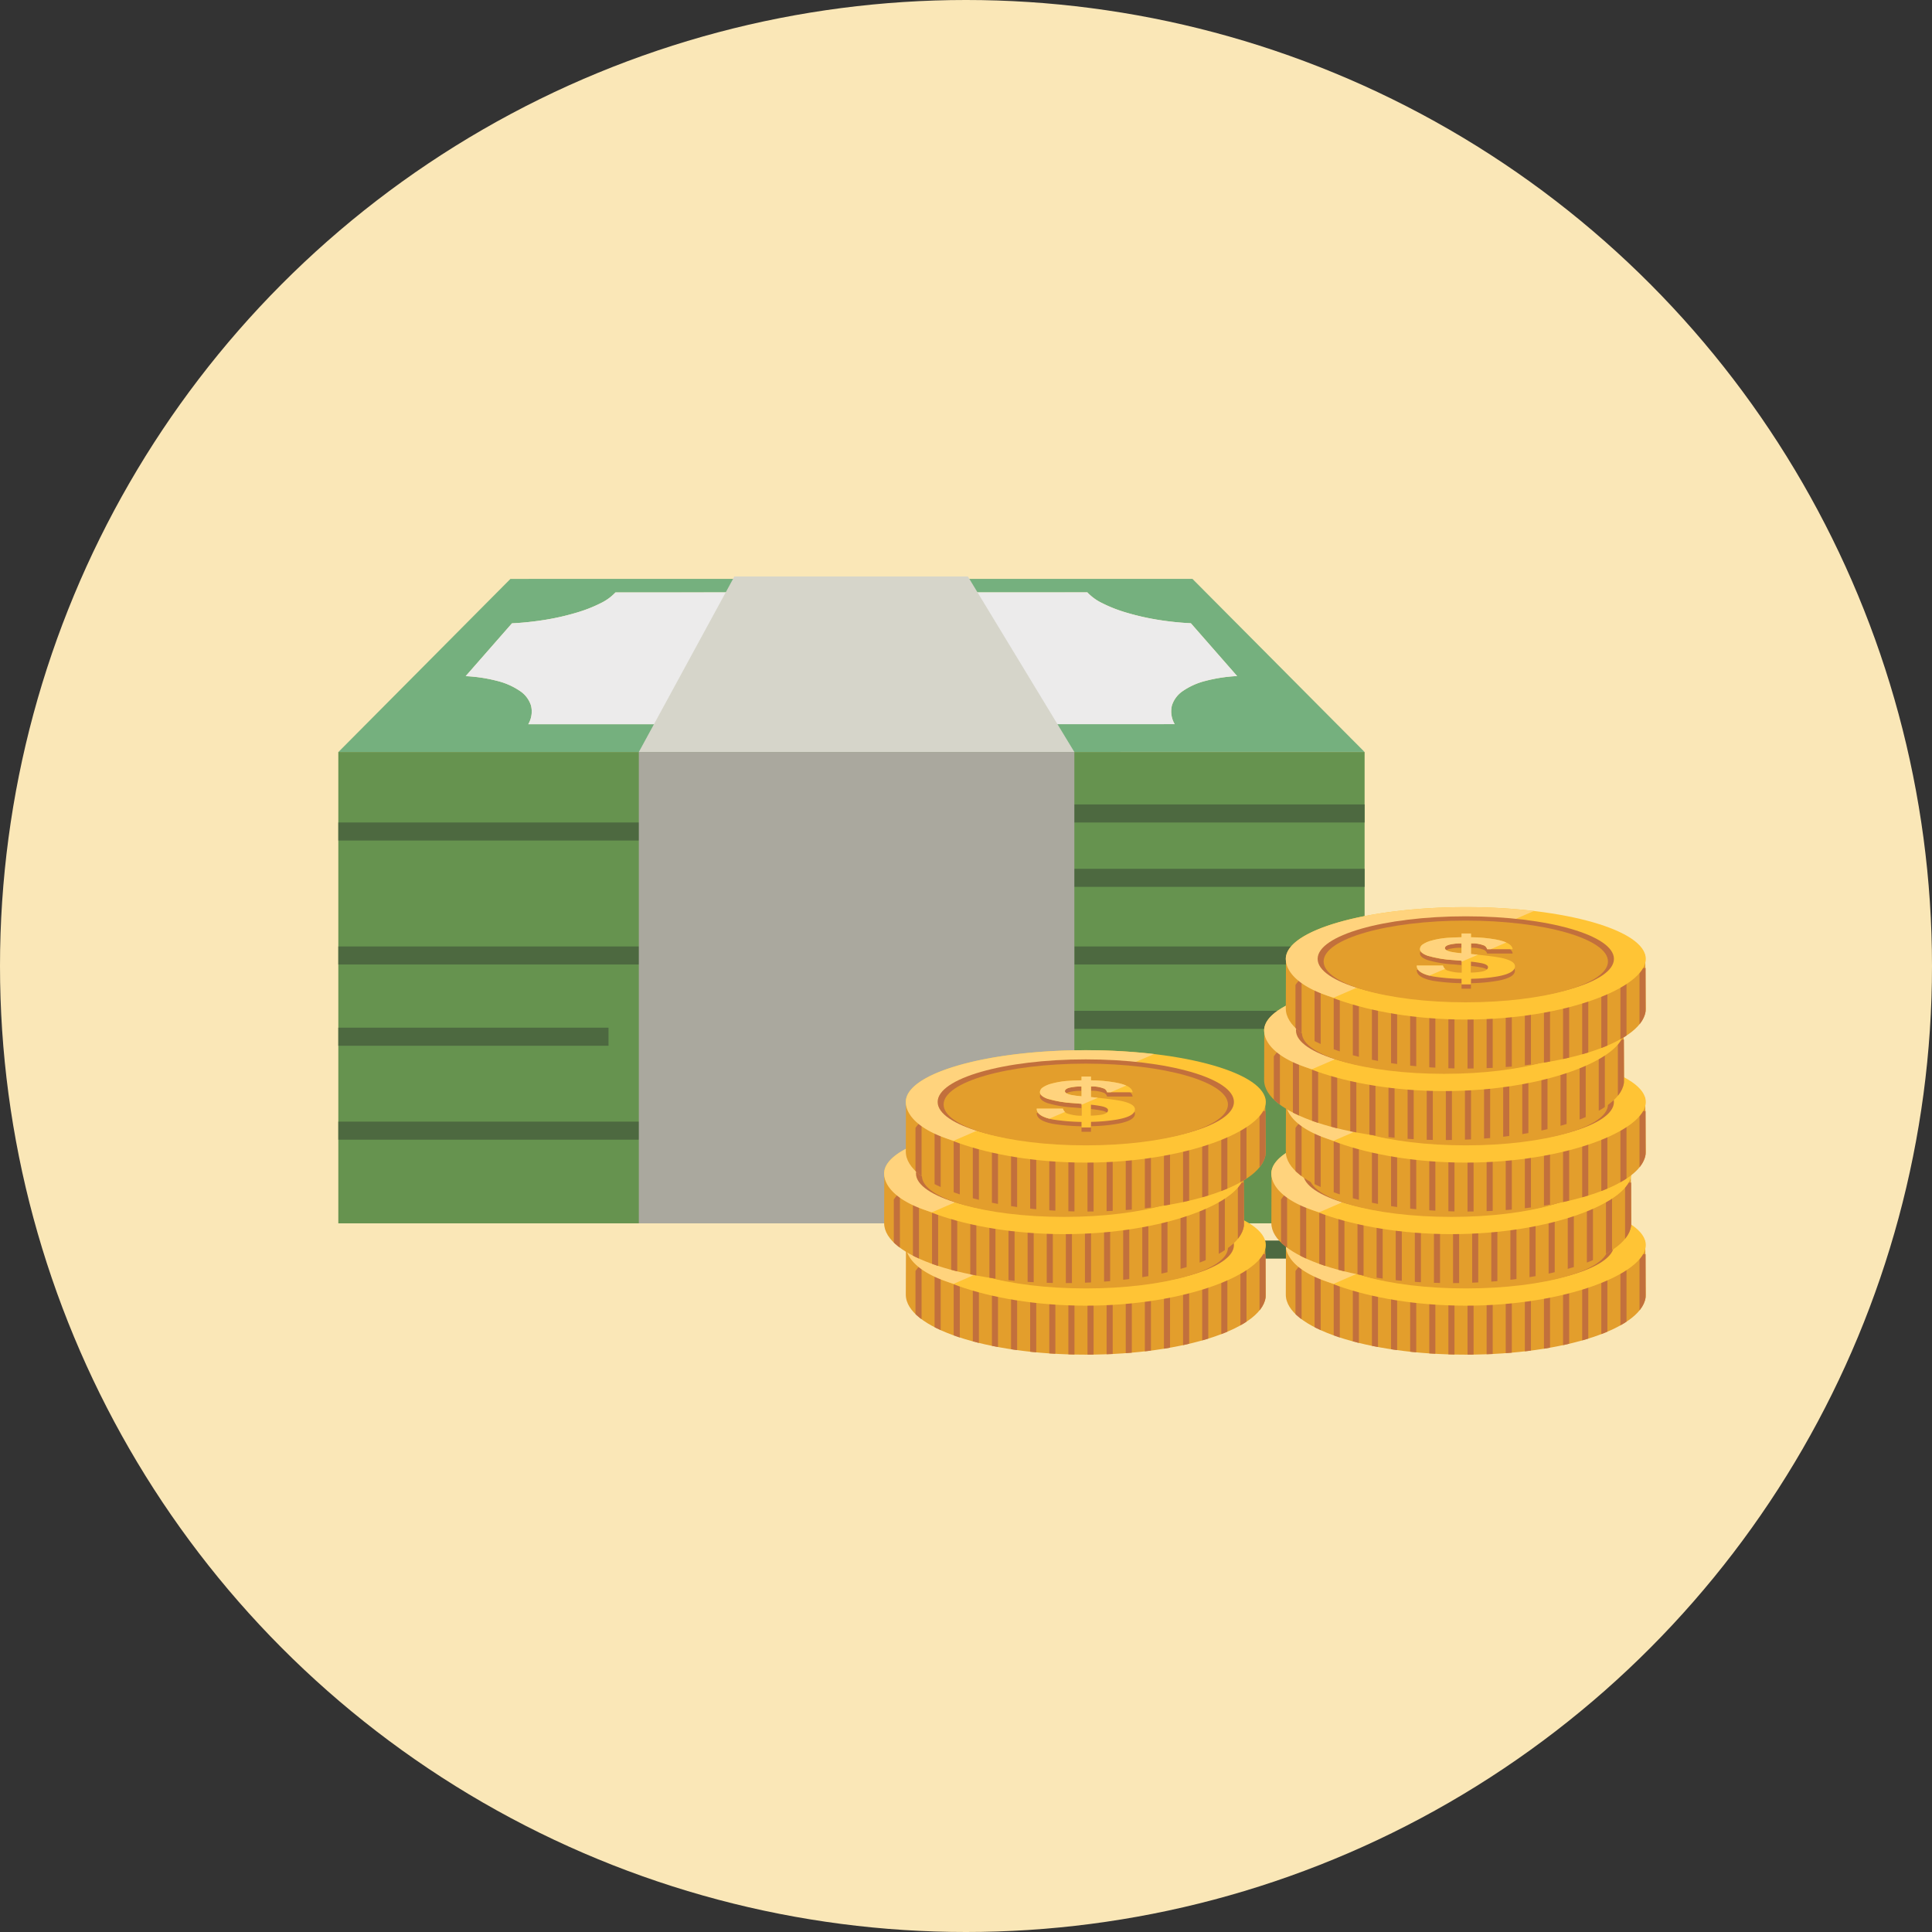 <svg xmlns="http://www.w3.org/2000/svg" xmlns:xlink="http://www.w3.org/1999/xlink" width="217" height="217" viewBox="0 0 217 217">
  <rect x="0" y="0" width="217" height="217" fill="#333333" stroke="none"/>
  <defs>
    <clipPath id="clip-path">
      <path id="Trazado_45283" data-name="Trazado 45283" d="M99.209,475.228l19.329-19.448h76.613l19.329,19.448Z" transform="translate(-99.209 -455.78)" fill="none"/>
    </clipPath>
    <clipPath id="clip-path-2">
      <path id="Trazado_45287" data-name="Trazado 45287" d="M225.055,522.5c0,3.72-9.05,6.738-20.215,6.738s-20.217-3.018-20.217-6.738,9.05-11.1,20.217-11.1c8.636,0,17.311,2.3,20.207,5.366C225.208,520.084,225.055,521.913,225.055,522.5Z" transform="translate(-184.623 -511.399)" fill="none"/>
    </clipPath>
    <clipPath id="clip-path-3">
      <path id="Trazado_45295" data-name="Trazado 45295" d="M202.516,519.261H201.46v-.622a22.892,22.892,0,0,1-3.2-.268q-1.865-.363-1.83-1.229h2.939a.9.9,0,0,0,.427.526,4.792,4.792,0,0,0,1.668.274l0-1.338-.882-.073a12.5,12.5,0,0,1-2.938-.49c-.571-.207-.855-.458-.857-.751a.659.659,0,0,1,.333-.531,3.078,3.078,0,0,1,.932-.411,9.522,9.522,0,0,1,1.721-.309c.385-.031.947-.057,1.689-.074v-.417h1.057v.421a16.287,16.287,0,0,1,2.778.25c1.221.224,1.85.587,1.9,1.088h-2.863A.664.664,0,0,0,204,514.9a3.6,3.6,0,0,0-1.486-.245v1.194q2.583.258,3.474.455c.976.218,1.464.528,1.464.926,0,.527-.672.907-2.015,1.147a19.541,19.541,0,0,1-2.918.255Zm-1.062-4.6a5.276,5.276,0,0,0-1.405.147c-.3.091-.457.218-.456.376,0,.178.228.318.688.419a9.786,9.786,0,0,0,1.174.156Zm1.062,3.271a8.119,8.119,0,0,0,1.236-.111c.453-.1.679-.263.68-.5,0-.177-.212-.323-.637-.424a10.43,10.43,0,0,0-1.281-.189Z" transform="translate(-196.425 -513.548)" fill="#ffc435"/>
    </clipPath>
    <clipPath id="clip-path-4">
      <path id="Trazado_45297" data-name="Trazado 45297" d="M223.752,516.051c0,3.722-9.049,6.739-20.214,6.739s-20.218-3.018-20.218-6.739,9.052-11.1,20.218-11.1c8.634,0,17.311,2.3,20.208,5.366C223.906,513.637,223.752,515.466,223.752,516.051Z" transform="translate(-183.32 -504.95)" fill="none"/>
    </clipPath>
    <clipPath id="clip-path-5">
      <path id="Trazado_45305" data-name="Trazado 45305" d="M201.215,512.813h-1.058v-.623a22.553,22.553,0,0,1-3.2-.268q-1.863-.363-1.83-1.227h2.94a.911.911,0,0,0,.427.526,4.775,4.775,0,0,0,1.667.275l0-1.338-.881-.075a12.706,12.706,0,0,1-2.938-.49c-.571-.207-.856-.461-.857-.753a.662.662,0,0,1,.333-.531,3.065,3.065,0,0,1,.932-.409,9.3,9.3,0,0,1,1.721-.309c.385-.034.947-.061,1.689-.075V507.1h1.057v.422a16.159,16.159,0,0,1,2.777.249q1.832.338,1.9,1.089H203.02a.658.658,0,0,0-.325-.407,3.561,3.561,0,0,0-1.485-.245V509.4q2.583.256,3.472.453,1.465.327,1.465.927c0,.528-.67.907-2.013,1.148a19.763,19.763,0,0,1-2.919.257Zm-1.062-4.6a5.352,5.352,0,0,0-1.405.145c-.3.093-.458.221-.456.379,0,.178.228.316.687.42a9.918,9.918,0,0,0,1.175.153Zm1.062,3.272a8.43,8.43,0,0,0,1.236-.112c.454-.1.679-.264.682-.5,0-.179-.214-.323-.638-.424a10.71,10.71,0,0,0-1.282-.191Z" transform="translate(-195.122 -507.099)" fill="#ffc435"/>
    </clipPath>
    <clipPath id="clip-path-6">
      <path id="Trazado_45307" data-name="Trazado 45307" d="M225.055,509.6c0,3.72-9.05,6.738-20.215,6.738s-20.217-3.018-20.217-6.738,9.05-11.1,20.217-11.1c8.636,0,17.311,2.3,20.207,5.367C225.208,507.189,225.055,509.016,225.055,509.6Z" transform="translate(-184.623 -498.502)" fill="none"/>
    </clipPath>
    <clipPath id="clip-path-7">
      <path id="Trazado_45314" data-name="Trazado 45314" d="M202.516,506.364H201.46v-.622a22.669,22.669,0,0,1-3.2-.269q-1.865-.361-1.83-1.227h2.939a.905.905,0,0,0,.427.527,4.822,4.822,0,0,0,1.668.274l0-1.339-.882-.072a12.757,12.757,0,0,1-2.938-.491c-.571-.207-.855-.46-.857-.751a.663.663,0,0,1,.333-.531,3.081,3.081,0,0,1,.932-.41,9.407,9.407,0,0,1,1.721-.309c.385-.031.947-.059,1.689-.075v-.419h1.057v.422a16.281,16.281,0,0,1,2.778.25c1.221.224,1.85.586,1.9,1.089h-2.863A.663.663,0,0,0,204,502a3.6,3.6,0,0,0-1.486-.244v1.192q2.583.26,3.474.453,1.463.327,1.464.927,0,.791-2.015,1.146a19.051,19.051,0,0,1-2.918.257Zm-1.062-4.6a5.383,5.383,0,0,0-1.405.147c-.3.091-.457.219-.456.378,0,.177.228.316.688.419a10.11,10.11,0,0,0,1.174.154Zm1.062,3.272a8.422,8.422,0,0,0,1.236-.112c.453-.1.679-.264.68-.5,0-.178-.212-.323-.637-.425a10.521,10.521,0,0,0-1.281-.188Z" transform="translate(-196.425 -500.65)" fill="#ffc435"/>
    </clipPath>
    <clipPath id="clip-path-8">
      <path id="Trazado_45316" data-name="Trazado 45316" d="M223.1,503.155c0,3.72-9.052,6.738-20.215,6.738s-20.217-3.018-20.217-6.738,9.05-11.1,20.217-11.1c8.634,0,17.311,2.3,20.207,5.365C223.255,500.739,223.1,502.568,223.1,503.155Z" transform="translate(-182.67 -492.054)" fill="none"/>
    </clipPath>
    <clipPath id="clip-path-9">
      <path id="Trazado_45324" data-name="Trazado 45324" d="M200.562,499.916h-1.055v-.622a22.684,22.684,0,0,1-3.206-.269q-1.863-.361-1.829-1.227h2.939a.908.908,0,0,0,.427.527,4.851,4.851,0,0,0,1.668.274l0-1.338-.882-.074a12.716,12.716,0,0,1-2.939-.491c-.569-.207-.853-.46-.856-.751a.661.661,0,0,1,.331-.531,3.036,3.036,0,0,1,.932-.409,9.194,9.194,0,0,1,1.722-.309c.385-.035.947-.061,1.689-.077V494.2h1.057v.422a16.421,16.421,0,0,1,2.778.249q1.832.338,1.9,1.089h-2.863a.667.667,0,0,0-.324-.409,3.64,3.64,0,0,0-1.488-.244V496.5q2.585.258,3.475.455,1.463.329,1.464.927c0,.528-.672.908-2.015,1.146a19.383,19.383,0,0,1-2.919.257Zm-1.06-4.6a5.4,5.4,0,0,0-1.405.146c-.3.092-.457.219-.456.379,0,.177.227.315.685.419a10.518,10.518,0,0,0,1.176.155Zm1.06,3.272a8.826,8.826,0,0,0,1.236-.111c.455-.1.68-.265.682-.5,0-.178-.214-.321-.637-.424a10.923,10.923,0,0,0-1.282-.191Z" transform="translate(-194.472 -494.202)" fill="#ffc435"/>
    </clipPath>
    <clipPath id="clip-path-10">
      <path id="Trazado_45326" data-name="Trazado 45326" d="M225.055,496.709c0,3.718-9.05,6.738-20.215,6.738s-20.217-3.02-20.217-6.738,9.05-11.1,20.217-11.1c8.636,0,17.311,2.3,20.207,5.366C225.208,494.29,225.055,496.121,225.055,496.709Z" transform="translate(-184.623 -485.605)" fill="none"/>
    </clipPath>
    <clipPath id="clip-path-11">
      <path id="Trazado_45333" data-name="Trazado 45333" d="M202.516,493.467H201.46v-.623a22.478,22.478,0,0,1-3.2-.269q-1.865-.359-1.83-1.226h2.939a.909.909,0,0,0,.427.527,4.83,4.83,0,0,0,1.668.273l0-1.338-.882-.074a12.777,12.777,0,0,1-2.938-.49c-.571-.208-.855-.46-.857-.753a.661.661,0,0,1,.333-.53,3.049,3.049,0,0,1,.932-.411,9.412,9.412,0,0,1,1.721-.309c.385-.031.947-.057,1.689-.075v-.417h1.057v.421a16.565,16.565,0,0,1,2.778.249c1.221.227,1.85.588,1.9,1.09h-2.863a.663.663,0,0,0-.324-.409,3.578,3.578,0,0,0-1.486-.244v1.194q2.583.256,3.474.452,1.463.329,1.464.928,0,.79-2.015,1.146a19.373,19.373,0,0,1-2.918.257Zm-1.062-4.6a5.263,5.263,0,0,0-1.405.148c-.3.091-.457.217-.456.376,0,.178.228.316.688.419a10.093,10.093,0,0,0,1.174.155Zm1.062,3.272a8.472,8.472,0,0,0,1.236-.111c.453-.1.679-.264.68-.5,0-.177-.212-.321-.637-.424a10.775,10.775,0,0,0-1.281-.188Z" transform="translate(-196.425 -487.754)" fill="#ffc435"/>
    </clipPath>
    <clipPath id="clip-path-12">
      <path id="Trazado_45335" data-name="Trazado 45335" d="M190.8,522.5c0,3.72-9.05,6.738-20.215,6.738s-20.218-3.018-20.218-6.738,9.052-11.1,20.218-11.1c8.634,0,17.311,2.3,20.207,5.366C190.951,520.084,190.8,521.913,190.8,522.5Z" transform="translate(-150.366 -511.399)" fill="none"/>
    </clipPath>
    <clipPath id="clip-path-13">
      <path id="Trazado_45343" data-name="Trazado 45343" d="M168.261,519.261H167.2v-.622a22.93,22.93,0,0,1-3.2-.268q-1.863-.363-1.83-1.229h2.94a.9.9,0,0,0,.427.526,4.789,4.789,0,0,0,1.667.274l0-1.338-.881-.073a12.5,12.5,0,0,1-2.938-.49c-.569-.207-.856-.458-.857-.751a.659.659,0,0,1,.333-.531,3.064,3.064,0,0,1,.932-.411,9.522,9.522,0,0,1,1.721-.309c.385-.031.946-.057,1.689-.074v-.417h1.057v.421a16.257,16.257,0,0,1,2.777.25c1.221.224,1.851.587,1.9,1.088h-2.864a.662.662,0,0,0-.325-.407,3.584,3.584,0,0,0-1.485-.245v1.194c1.721.172,2.881.323,3.472.455.977.218,1.465.528,1.465.926,0,.527-.672.907-2.016,1.147a19.522,19.522,0,0,1-2.917.255Zm-1.062-4.6a5.276,5.276,0,0,0-1.405.147c-.3.091-.458.218-.456.376,0,.178.227.318.687.419a9.814,9.814,0,0,0,1.175.156Zm1.062,3.271a8.119,8.119,0,0,0,1.236-.111c.454-.1.679-.263.682-.5,0-.177-.214-.323-.638-.424a10.5,10.5,0,0,0-1.282-.189Z" transform="translate(-162.168 -513.548)" fill="#ffc435"/>
    </clipPath>
    <clipPath id="clip-path-14">
      <path id="Trazado_45345" data-name="Trazado 45345" d="M188.845,516.051c0,3.722-9.049,6.739-20.214,6.739s-20.218-3.018-20.218-6.739,9.052-11.1,20.218-11.1c8.634,0,17.31,2.3,20.207,5.366C189,513.637,188.845,515.466,188.845,516.051Z" transform="translate(-148.413 -504.95)" fill="none"/>
    </clipPath>
    <clipPath id="clip-path-15">
      <path id="Trazado_45353" data-name="Trazado 45353" d="M166.306,512.813H165.25v-.623a22.535,22.535,0,0,1-3.2-.268c-1.243-.242-1.851-.65-1.83-1.227h2.94a.9.9,0,0,0,.426.526,4.79,4.79,0,0,0,1.668.275l0-1.338-.881-.075a12.706,12.706,0,0,1-2.939-.49c-.569-.207-.855-.461-.856-.753a.662.662,0,0,1,.333-.531,3.037,3.037,0,0,1,.932-.409,9.3,9.3,0,0,1,1.719-.309c.386-.034.948-.061,1.691-.075V507.1H166.3v.422a16.16,16.16,0,0,1,2.777.249c1.221.226,1.851.587,1.9,1.089h-2.863a.658.658,0,0,0-.325-.407,3.561,3.561,0,0,0-1.485-.245V509.4q2.583.256,3.472.453,1.465.327,1.464.927c0,.528-.67.907-2.015,1.148a19.7,19.7,0,0,1-2.918.257Zm-1.06-4.6a5.352,5.352,0,0,0-1.405.145c-.3.093-.457.221-.457.379,0,.178.228.316.688.42a9.918,9.918,0,0,0,1.175.153Zm1.06,3.272a8.433,8.433,0,0,0,1.237-.112c.454-.1.679-.264.68-.5,0-.179-.213-.323-.637-.424a10.7,10.7,0,0,0-1.283-.191Z" transform="translate(-160.215 -507.099)" fill="#ffc435"/>
    </clipPath>
    <clipPath id="clip-path-16">
      <path id="Trazado_45355" data-name="Trazado 45355" d="M190.8,509.6c0,3.72-9.05,6.738-20.215,6.738s-20.218-3.018-20.218-6.738,9.052-11.1,20.218-11.1c8.634,0,17.311,2.3,20.207,5.367C190.951,507.189,190.8,509.016,190.8,509.6Z" transform="translate(-150.366 -498.502)" fill="none"/>
    </clipPath>
    <clipPath id="clip-path-17">
      <path id="Trazado_45363" data-name="Trazado 45363" d="M168.261,506.364H167.2v-.622a22.707,22.707,0,0,1-3.2-.269q-1.863-.361-1.83-1.227h2.94a.905.905,0,0,0,.427.527,4.819,4.819,0,0,0,1.667.274l0-1.339-.881-.072a12.757,12.757,0,0,1-2.938-.491c-.569-.207-.856-.46-.857-.751a.663.663,0,0,1,.333-.531,3.067,3.067,0,0,1,.932-.41,9.407,9.407,0,0,1,1.721-.309c.385-.031.946-.059,1.689-.075v-.419h1.057v.422a16.251,16.251,0,0,1,2.777.25c1.221.224,1.851.586,1.9,1.089h-2.864a.661.661,0,0,0-.325-.409,3.588,3.588,0,0,0-1.485-.244v1.192c1.721.173,2.881.324,3.472.453q1.465.327,1.465.927,0,.791-2.016,1.146a19.033,19.033,0,0,1-2.917.257Zm-1.062-4.6a5.383,5.383,0,0,0-1.405.147c-.3.091-.458.219-.456.378,0,.177.227.316.687.419a10.14,10.14,0,0,0,1.175.154Zm1.062,3.272a8.421,8.421,0,0,0,1.236-.112c.454-.1.679-.264.682-.5,0-.178-.214-.323-.638-.425a10.593,10.593,0,0,0-1.282-.188Z" transform="translate(-162.168 -500.65)" fill="#ffc435"/>
    </clipPath>
  </defs>
  <g id="Grupo_21271" data-name="Grupo 21271" transform="translate(-841 -2287)">
    <circle id="Elipse_942" data-name="Elipse 942" cx="108.5" cy="108.5" r="108.5" transform="translate(841 2287)" fill="#fae7b7"/>
    <g id="Grupo_12477" data-name="Grupo 12477" transform="translate(779.791 1896.182)">
      <g id="Grupo_12252" data-name="Grupo 12252" transform="translate(99.209 455.565)">
        <g id="Grupo_12250" data-name="Grupo 12250" transform="translate(0 0.269)">
          <g id="Grupo_12249" data-name="Grupo 12249" style="isolation: isolate">
            <g id="Grupo_12248" data-name="Grupo 12248" clip-path="url(#clip-path)">
              <g id="Grupo_12247" data-name="Grupo 12247" transform="translate(0.01 0)">
                <path id="Trazado_45279" data-name="Trazado 45279" d="M120.542,472.109a2.824,2.824,0,0,0,.307-2.1,3.087,3.087,0,0,0-1.243-1.636,7.881,7.881,0,0,0-2.507-1.118,17.354,17.354,0,0,0-3.587-.547l5.2-5.933a33.437,33.437,0,0,0,3.869-.417,27.719,27.719,0,0,0,3.44-.8,15.858,15.858,0,0,0,2.674-1.055,5.62,5.62,0,0,0,1.643-1.2l53-.007a5.614,5.614,0,0,0,1.646,1.2,15.753,15.753,0,0,0,2.674,1.057,28.07,28.07,0,0,0,3.444.8,33.13,33.13,0,0,0,3.866.415l5.194,5.931a17.549,17.549,0,0,0-3.577.549,7.86,7.86,0,0,0-2.5,1.118,3.093,3.093,0,0,0-1.245,1.633,2.832,2.832,0,0,0,.31,2.1l-72.6.011m74.594-16.329-76.606.005L99.217,475.229l115.246-.015L195.137,455.78" transform="translate(-99.217 -455.78)" fill="#75b07e"/>
                <path id="Trazado_45280" data-name="Trazado 45280" d="M154.03,470.832a36.907,36.907,0,0,1-7.214-.685,21.826,21.826,0,0,1-5.451-1.782,7.869,7.869,0,0,1-3.059-2.433,2.918,2.918,0,0,1-.406-2.684,5.16,5.16,0,0,1,2.035-2.4,14.635,14.635,0,0,1,3.715-1.789,28.228,28.228,0,0,1,4.812-1.124,38.873,38.873,0,0,1,11.106,0,28.236,28.236,0,0,1,4.812,1.123,14.805,14.805,0,0,1,3.718,1.787,5.207,5.207,0,0,1,2.042,2.406,2.915,2.915,0,0,1-.4,2.682,7.847,7.847,0,0,1-3.054,2.433,21.821,21.821,0,0,1-5.445,1.783,36.83,36.83,0,0,1-7.206.688m26.481-13.839-53,.007a5.62,5.62,0,0,1-1.643,1.2,15.858,15.858,0,0,1-2.674,1.055,27.719,27.719,0,0,1-3.44.8,33.437,33.437,0,0,1-3.869.417l-5.2,5.933a17.354,17.354,0,0,1,3.587.547,7.881,7.881,0,0,1,2.507,1.118,3.087,3.087,0,0,1,1.243,1.636,2.824,2.824,0,0,1-.307,2.1l72.6-.011a2.832,2.832,0,0,1-.31-2.1,3.093,3.093,0,0,1,1.245-1.633,7.86,7.86,0,0,1,2.5-1.118,17.549,17.549,0,0,1,3.577-.549l-5.194-5.931a33.13,33.13,0,0,1-3.866-.415,28.07,28.07,0,0,1-3.444-.8,15.753,15.753,0,0,1-2.674-1.057,5.614,5.614,0,0,1-1.646-1.2" transform="translate(-96.395 -455.482)" fill="#ecebeb"/>
                <path id="Trazado_45281" data-name="Trazado 45281" d="M149.392,463.671l.041,2.251c.182-.01.351-.024.508-.036s.3-.031.435-.049.252-.039.358-.061a2.139,2.139,0,0,0,.284-.072,1.742,1.742,0,0,0,.375-.162,1.059,1.059,0,0,0,.26-.209.764.764,0,0,0,.147-.258.8.8,0,0,0,.034-.3.551.551,0,0,0-.066-.233.721.721,0,0,0-.164-.206,1.272,1.272,0,0,0-.26-.181,2.581,2.581,0,0,0-.355-.153c-.08-.024-.172-.054-.278-.08s-.226-.055-.359-.083-.279-.056-.44-.083-.334-.056-.52-.082m-1.266-3.338c-.179,0-.348.008-.5.016s-.3.026-.437.045a3.358,3.358,0,0,0-.37.066,2.442,2.442,0,0,0-.3.092,1.629,1.629,0,0,0-.238.117.956.956,0,0,0-.174.138.531.531,0,0,0-.11.158.5.5,0,0,0-.046.179.385.385,0,0,0,.041.194.511.511,0,0,0,.141.177,1.16,1.16,0,0,0,.245.157,2.6,2.6,0,0,0,.349.135c.072.024.158.045.252.067s.2.042.318.065.243.042.379.064.287.04.445.059l.014-1.729m-.062,5.607.03-2.451-1.075-.132c-.426-.05-.817-.1-1.177-.163s-.682-.126-.974-.2a7.63,7.63,0,0,1-.776-.219,4.068,4.068,0,0,1-.581-.25,2.768,2.768,0,0,1-.416-.272,1.519,1.519,0,0,1-.282-.3.965.965,0,0,1-.148-.318.881.881,0,0,1-.017-.339,1.071,1.071,0,0,1,.054-.224,1.161,1.161,0,0,1,.1-.211,1.34,1.34,0,0,1,.146-.2,1.712,1.712,0,0,1,.192-.187,2.422,2.422,0,0,1,.23-.174c.083-.056.172-.11.267-.161s.2-.1.3-.146.219-.092.338-.136c.151-.054.305-.1.463-.151s.319-.088.483-.125.331-.071.5-.1.344-.054.522-.073c.11-.012.23-.025.365-.035s.279-.021.437-.031.329-.017.51-.025.376-.016.582-.021l.007-.593h1.17l.009.6c.33.008.642.024.937.045s.573.044.835.073.5.067.733.108.44.087.634.137a6.71,6.71,0,0,1,.941.286,3.615,3.615,0,0,1,.709.368,1.992,1.992,0,0,1,.478.453,1.4,1.4,0,0,1,.242.548h-3.359a1.627,1.627,0,0,0-.076-.2,1.028,1.028,0,0,0-.091-.173.879.879,0,0,0-.112-.143.78.78,0,0,0-.135-.115,1.409,1.409,0,0,0-.29-.151,2.52,2.52,0,0,0-.382-.112,4.553,4.553,0,0,0-.477-.073c-.176-.019-.365-.03-.571-.036l.029,1.881q.776.106,1.428.207t1.182.2c.353.064.665.125.934.184s.5.117.685.173a5.846,5.846,0,0,1,.816.309,3.055,3.055,0,0,1,.612.375,1.731,1.731,0,0,1,.4.44,1.294,1.294,0,0,1,.187.51,1.392,1.392,0,0,1-.061.68,1.544,1.544,0,0,1-.4.6,2.968,2.968,0,0,1-.755.5,6.707,6.707,0,0,1-1.115.409c-.264.071-.542.137-.834.2s-.6.11-.917.153-.654.078-1,.107-.705.047-1.076.059l.019,1.317h-1.445l.017-1.3q-.714-.036-1.332-.086c-.412-.035-.795-.075-1.145-.121s-.669-.095-.958-.151-.544-.117-.771-.183a5.105,5.105,0,0,1-1.02-.419,2.516,2.516,0,0,1-.679-.536,1.6,1.6,0,0,1-.346-.642,1.783,1.783,0,0,1-.025-.739h3.685a3.357,3.357,0,0,0,.083.33,2.02,2.02,0,0,0,.11.274,1.224,1.224,0,0,0,.135.218.754.754,0,0,0,.158.157,1.47,1.47,0,0,0,.326.181,3.581,3.581,0,0,0,.463.148c.177.042.378.081.6.112s.467.056.734.078m.613-8.513a38.025,38.025,0,0,0-5.553.4,28.228,28.228,0,0,0-4.812,1.124,14.635,14.635,0,0,0-3.715,1.789,5.16,5.16,0,0,0-2.035,2.4,2.918,2.918,0,0,0,.406,2.684,7.869,7.869,0,0,0,3.059,2.433,21.826,21.826,0,0,0,5.451,1.782,38.208,38.208,0,0,0,14.42,0,21.821,21.821,0,0,0,5.445-1.783,7.847,7.847,0,0,0,3.054-2.433,2.915,2.915,0,0,0,.4-2.682,5.207,5.207,0,0,0-2.042-2.406,14.805,14.805,0,0,0-3.718-1.787,28.236,28.236,0,0,0-4.812-1.123,38.069,38.069,0,0,0-5.553-.4" transform="translate(-91.057 -455.375)" fill="#75b07e"/>
                <path id="Trazado_45282" data-name="Trazado 45282" d="M147.588,465.669l-.041-2.251c.186.026.36.055.52.082s.307.056.44.083.253.056.359.083.2.056.278.08a2.581,2.581,0,0,1,.355.153,1.272,1.272,0,0,1,.26.181.721.721,0,0,1,.164.206.551.551,0,0,1,.066.233.8.8,0,0,1-.034.3.764.764,0,0,1-.147.258,1.059,1.059,0,0,1-.26.209,1.742,1.742,0,0,1-.375.162,2.139,2.139,0,0,1-.284.072c-.106.022-.226.042-.358.061s-.278.034-.435.049-.326.026-.508.036m-1.321-3.86c-.158-.019-.305-.039-.445-.059s-.264-.044-.379-.064-.222-.042-.318-.065-.179-.044-.252-.067a2.6,2.6,0,0,1-.349-.135,1.16,1.16,0,0,1-.245-.157.511.511,0,0,1-.141-.177.385.385,0,0,1-.041-.194.5.5,0,0,1,.046-.179.531.531,0,0,1,.11-.158.956.956,0,0,1,.174-.138,1.629,1.629,0,0,1,.238-.117,2.442,2.442,0,0,1,.3-.092,3.358,3.358,0,0,1,.37-.066c.135-.019.28-.035.437-.045s.325-.015.5-.016l-.014,1.729m1.2-3.354H146.3l-.007.593c-.206,0-.4.011-.582.021s-.351.015-.51.025-.3.019-.437.031-.255.022-.365.035c-.178.02-.353.045-.522.073s-.34.062-.5.1-.325.078-.483.125-.313.1-.463.151c-.118.044-.232.09-.338.136s-.207.093-.3.146-.183.1-.267.161a2.422,2.422,0,0,0-.23.174,1.712,1.712,0,0,0-.192.187,1.34,1.34,0,0,0-.146.2,1.161,1.161,0,0,0-.1.211,1.071,1.071,0,0,0-.054.224.881.881,0,0,0,.017.339.965.965,0,0,0,.148.318,1.519,1.519,0,0,0,.282.3,2.768,2.768,0,0,0,.416.272,4.068,4.068,0,0,0,.581.25,7.63,7.63,0,0,0,.776.219c.293.071.617.137.974.2s.751.113,1.177.163l1.075.132-.03,2.451c-.267-.022-.512-.046-.734-.078s-.422-.07-.6-.112a3.581,3.581,0,0,1-.463-.148,1.47,1.47,0,0,1-.326-.181.754.754,0,0,1-.158-.157,1.224,1.224,0,0,1-.135-.218,2.02,2.02,0,0,1-.11-.274,3.357,3.357,0,0,1-.083-.33h-3.685a1.783,1.783,0,0,0,.025.739,1.6,1.6,0,0,0,.346.642,2.516,2.516,0,0,0,.679.536,5.105,5.105,0,0,0,1.02.419c.227.066.483.128.771.183s.607.107.958.151.733.086,1.145.121.856.062,1.332.086l-.017,1.3h1.445l-.019-1.317c.371-.011.73-.032,1.076-.059s.68-.065,1-.107.625-.095.917-.153.569-.125.834-.2a6.707,6.707,0,0,0,1.115-.409,2.968,2.968,0,0,0,.755-.5,1.544,1.544,0,0,0,.4-.6,1.392,1.392,0,0,0,.061-.68,1.294,1.294,0,0,0-.187-.51,1.731,1.731,0,0,0-.4-.44,3.055,3.055,0,0,0-.612-.375,5.846,5.846,0,0,0-.816-.309c-.186-.056-.414-.115-.685-.173s-.582-.121-.934-.184-.746-.13-1.182-.2-.911-.136-1.428-.207l-.029-1.881c.206.006.395.017.571.036a4.553,4.553,0,0,1,.477.073,2.52,2.52,0,0,1,.382.112,1.409,1.409,0,0,1,.29.151.78.78,0,0,1,.135.115.879.879,0,0,1,.112.143,1.028,1.028,0,0,1,.091.173,1.627,1.627,0,0,1,.076.2h3.359a1.4,1.4,0,0,0-.242-.548,1.992,1.992,0,0,0-.478-.453,3.615,3.615,0,0,0-.709-.368,6.71,6.71,0,0,0-.941-.286c-.194-.05-.4-.1-.634-.137s-.472-.077-.733-.108-.539-.056-.835-.073-.607-.037-.937-.045l-.009-.6" transform="translate(-89.212 -455.122)" fill="#ecebeb"/>
              </g>
            </g>
          </g>
        </g>
        <rect id="Rectángulo_3362" data-name="Rectángulo 3362" width="115.271" height="52.94" transform="translate(0 19.717)" fill="#66934f"/>
        <rect id="Rectángulo_3363" data-name="Rectángulo 3363" width="41.637" height="2.028" transform="translate(0 27.634)" fill="#4d6940"/>
        <rect id="Rectángulo_3364" data-name="Rectángulo 3364" width="79.245" height="2.027" transform="translate(36.026 32.836)" fill="#4d6940"/>
        <rect id="Rectángulo_3365" data-name="Rectángulo 3365" width="32.601" height="2.027" transform="translate(82.67 41.557)" fill="#4d6940"/>
        <rect id="Rectángulo_3366" data-name="Rectángulo 3366" width="41.637" height="2.027" transform="translate(0 41.557)" fill="#4d6940"/>
        <rect id="Rectángulo_3367" data-name="Rectángulo 3367" width="37.378" height="2.028" transform="translate(0 61.232)" fill="#4d6940"/>
        <rect id="Rectángulo_3368" data-name="Rectángulo 3368" width="36.792" height="2.028" transform="translate(78.479 48.786)" fill="#4d6940"/>
        <rect id="Rectángulo_3369" data-name="Rectángulo 3369" width="41.637" height="2.028" transform="translate(73.634 25.606)" fill="#4d6940"/>
        <rect id="Rectángulo_3370" data-name="Rectángulo 3370" width="30.348" height="2.03" transform="translate(0 50.681)" fill="#4d6940"/>
        <rect id="Rectángulo_3371" data-name="Rectángulo 3371" width="14.012" height="2.028" transform="translate(101.259 74.59)" fill="#4d6940"/>
        <rect id="Rectángulo_3372" data-name="Rectángulo 3372" width="48.919" height="52.94" transform="translate(33.751 19.717)" fill="#aaa89e"/>
        <path id="Trazado_45284" data-name="Trazado 45284" d="M140.317,455.564h16.538l6.767,19.717H133.55Z" transform="translate(-90.763 -455.564)" fill="none"/>
        <g id="Grupo_12251" data-name="Grupo 12251" transform="translate(33.751)">
          <path id="Trazado_45285" data-name="Trazado 45285" d="M126.3,475.282l10.731-19.717h26.227l11.96,19.717Z" transform="translate(-126.298 -455.564)" fill="#d6d5ca"/>
        </g>
      </g>
      <g id="Grupo_12280" data-name="Grupo 12280" transform="translate(205.629 524.844)">
        <path id="Trazado_45286" data-name="Trazado 45286" d="M225.055,522.121c0,3.72-9.05,6.738-20.215,6.738s-20.217-3.018-20.217-6.738c0-.811.019-5.816.019-5.816,2.823-2.588,11.461-3.36,20.2-3.36,7.147,0,16.555.562,20.149,3.147C224.989,516.092,225.055,520.779,225.055,522.121Z" transform="translate(-184.623 -510.732)" fill="#e39e2c"/>
        <g id="Grupo_12274" data-name="Grupo 12274" transform="translate(0 0.287)">
          <g id="Grupo_12273" data-name="Grupo 12273" clip-path="url(#clip-path-2)">
            <g id="Grupo_12272" data-name="Grupo 12272" transform="translate(1.087 6.549)">
              <g id="Grupo_12253" data-name="Grupo 12253">
                <rect id="Rectángulo_3373" data-name="Rectángulo 3373" width="0.684" height="12.078" fill="#c2703c"/>
              </g>
              <g id="Grupo_12254" data-name="Grupo 12254" transform="translate(2.146)">
                <rect id="Rectángulo_3374" data-name="Rectángulo 3374" width="0.684" height="12.078" fill="#c2703c"/>
              </g>
              <g id="Grupo_12255" data-name="Grupo 12255" transform="translate(4.294)">
                <rect id="Rectángulo_3375" data-name="Rectángulo 3375" width="0.684" height="12.078" fill="#c2703c"/>
              </g>
              <g id="Grupo_12256" data-name="Grupo 12256" transform="translate(6.44)">
                <rect id="Rectángulo_3376" data-name="Rectángulo 3376" width="0.683" height="12.078" fill="#c2703c"/>
              </g>
              <g id="Grupo_12257" data-name="Grupo 12257" transform="translate(8.586)">
                <rect id="Rectángulo_3377" data-name="Rectángulo 3377" width="0.684" height="12.078" fill="#c2703c"/>
              </g>
              <g id="Grupo_12258" data-name="Grupo 12258" transform="translate(10.734)">
                <rect id="Rectángulo_3378" data-name="Rectángulo 3378" width="0.684" height="12.078" fill="#c2703c"/>
              </g>
              <g id="Grupo_12259" data-name="Grupo 12259" transform="translate(12.88)">
                <rect id="Rectángulo_3379" data-name="Rectángulo 3379" width="0.684" height="12.078" fill="#c2703c"/>
              </g>
              <g id="Grupo_12260" data-name="Grupo 12260" transform="translate(15.028)">
                <rect id="Rectángulo_3380" data-name="Rectángulo 3380" width="0.683" height="12.078" fill="#c2703c"/>
              </g>
              <g id="Grupo_12261" data-name="Grupo 12261" transform="translate(17.174)">
                <rect id="Rectángulo_3381" data-name="Rectángulo 3381" width="0.684" height="12.078" fill="#c2703c"/>
              </g>
              <g id="Grupo_12262" data-name="Grupo 12262" transform="translate(19.322)">
                <rect id="Rectángulo_3382" data-name="Rectángulo 3382" width="0.683" height="12.078" fill="#c2703c"/>
              </g>
              <g id="Grupo_12263" data-name="Grupo 12263" transform="translate(21.468)">
                <rect id="Rectángulo_3383" data-name="Rectángulo 3383" width="0.684" height="12.078" fill="#c2703c"/>
              </g>
              <g id="Grupo_12264" data-name="Grupo 12264" transform="translate(23.614)">
                <rect id="Rectángulo_3384" data-name="Rectángulo 3384" width="0.684" height="12.078" fill="#c2703c"/>
              </g>
              <g id="Grupo_12265" data-name="Grupo 12265" transform="translate(25.762)">
                <rect id="Rectángulo_3385" data-name="Rectángulo 3385" width="0.683" height="12.078" fill="#c2703c"/>
              </g>
              <g id="Grupo_12266" data-name="Grupo 12266" transform="translate(27.908)">
                <rect id="Rectángulo_3386" data-name="Rectángulo 3386" width="0.684" height="12.078" fill="#c2703c"/>
              </g>
              <g id="Grupo_12267" data-name="Grupo 12267" transform="translate(30.055)">
                <rect id="Rectángulo_3387" data-name="Rectángulo 3387" width="0.685" height="12.078" fill="#c2703c"/>
              </g>
              <g id="Grupo_12268" data-name="Grupo 12268" transform="translate(32.202)">
                <rect id="Rectángulo_3388" data-name="Rectángulo 3388" width="0.684" height="12.078" fill="#c2703c"/>
              </g>
              <g id="Grupo_12269" data-name="Grupo 12269" transform="translate(34.35)">
                <rect id="Rectángulo_3389" data-name="Rectángulo 3389" width="0.683" height="12.078" fill="#c2703c"/>
              </g>
              <g id="Grupo_12270" data-name="Grupo 12270" transform="translate(36.495)">
                <rect id="Rectángulo_3390" data-name="Rectángulo 3390" width="0.685" height="12.078" fill="#c2703c"/>
              </g>
              <g id="Grupo_12271" data-name="Grupo 12271" transform="translate(38.642)">
                <rect id="Rectángulo_3391" data-name="Rectángulo 3391" width="0.684" height="12.078" fill="#c2703c"/>
              </g>
            </g>
          </g>
        </g>
        <path id="Trazado_45288" data-name="Trazado 45288" d="M225.055,516.981c0,3.208-9.05,6.814-20.215,6.814s-20.217-3.606-20.217-6.814,9.05-5.812,20.217-5.812S225.055,513.773,225.055,516.981Z" transform="translate(-184.623 -511.169)" fill="#ffc435"/>
        <g id="Grupo_12275" data-name="Grupo 12275" transform="translate(0)">
          <path id="Trazado_45289" data-name="Trazado 45289" d="M204.84,511.169c-11.166,0-20.217,2.6-20.217,5.812,0,1.595,1.756,3.308,5.38,4.358L212.5,511.6A66.252,66.252,0,0,0,204.84,511.169Z" transform="translate(-184.623 -511.169)" fill="#ffd37d"/>
        </g>
        <path id="Trazado_45290" data-name="Trazado 45290" d="M220.773,516.778c0,2.64-7.449,4.782-16.639,4.782s-16.642-2.142-16.642-4.782,7.451-4.783,16.642-4.783S220.773,514.134,220.773,516.778Z" transform="translate(-183.917 -510.966)" fill="#c2703c"/>
        <path id="Trazado_45291" data-name="Trazado 45291" d="M219.969,516.97c0,2.535-7.149,4.59-15.968,4.59s-15.969-2.055-15.969-4.59,7.15-4.589,15.969-4.589S219.969,514.436,219.969,516.97Z" transform="translate(-183.785 -510.871)" fill="#e39e2c"/>
        <g id="Grupo_12276" data-name="Grupo 12276" transform="translate(14.704 3.451)">
          <path id="Trazado_45292" data-name="Trazado 45292" d="M202.516,519.652l-1.057,0v-.625a22.55,22.55,0,0,1-3.2-.267q-1.865-.363-1.83-1.227h2.939a.917.917,0,0,0,.427.527,4.85,4.85,0,0,0,1.668.274l0-1.338-.882-.075a12.652,12.652,0,0,1-2.938-.488c-.571-.208-.855-.461-.857-.754a.668.668,0,0,1,.333-.532,3.146,3.146,0,0,1,.932-.41,9.408,9.408,0,0,1,1.721-.306c.385-.035.947-.061,1.689-.077v-.416h1.057v.424a16.053,16.053,0,0,1,2.778.249c1.221.222,1.85.586,1.9,1.088h-2.863a.67.67,0,0,0-.324-.409,3.6,3.6,0,0,0-1.486-.244v1.194q2.583.256,3.474.454,1.463.329,1.464.928c0,.523-.672.908-2.015,1.144a19.2,19.2,0,0,1-2.918.258Zm-1.062-4.6a5.3,5.3,0,0,0-1.405.145c-.3.093-.457.221-.456.381s.228.314.688.417a9.733,9.733,0,0,0,1.174.157Zm1.062,3.271a7.624,7.624,0,0,0,1.236-.112c.453-.1.679-.263.68-.5,0-.181-.212-.321-.637-.426a10.833,10.833,0,0,0-1.281-.187Z" transform="translate(-196.425 -513.939)" fill="#c2703c"/>
        </g>
        <g id="Grupo_12279" data-name="Grupo 12279" transform="translate(14.704 2.964)">
          <path id="Trazado_45293" data-name="Trazado 45293" d="M202.516,519.261H201.46v-.622a22.892,22.892,0,0,1-3.2-.268q-1.865-.363-1.83-1.229h2.939a.9.9,0,0,0,.427.526,4.792,4.792,0,0,0,1.668.274l0-1.338-.882-.073a12.5,12.5,0,0,1-2.938-.49c-.571-.207-.855-.458-.857-.751a.659.659,0,0,1,.333-.531,3.078,3.078,0,0,1,.932-.411,9.522,9.522,0,0,1,1.721-.309c.385-.031.947-.057,1.689-.074v-.417h1.057v.421a16.287,16.287,0,0,1,2.778.25c1.221.224,1.85.587,1.9,1.088h-2.863A.664.664,0,0,0,204,514.9a3.6,3.6,0,0,0-1.486-.245v1.194q2.583.258,3.474.455c.976.218,1.464.528,1.464.926,0,.527-.672.907-2.015,1.147a19.541,19.541,0,0,1-2.918.255Zm-1.062-4.6a5.276,5.276,0,0,0-1.405.147c-.3.091-.457.218-.456.376,0,.178.228.318.688.419a9.786,9.786,0,0,0,1.174.156Zm1.062,3.271a8.119,8.119,0,0,0,1.236-.111c.453-.1.679-.263.68-.5,0-.177-.212-.323-.637-.424a10.43,10.43,0,0,0-1.281-.189Z" transform="translate(-196.425 -513.548)" fill="#ffc435"/>
          <g id="Grupo_12278" data-name="Grupo 12278" clip-path="url(#clip-path-3)">
            <g id="Grupo_12277" data-name="Grupo 12277" transform="translate(-10.457 -2.589)">
              <path id="Trazado_45294" data-name="Trazado 45294" d="M208.25,511.47c-11.167,0-20.218,2.6-20.218,5.806,0,1.6,2.24,3.044,5.866,4.093l22.008-9.469A65.993,65.993,0,0,0,208.25,511.47Z" transform="translate(-188.032 -511.47)" fill="#ffd37d"/>
            </g>
          </g>
        </g>
      </g>
      <g id="Grupo_12308" data-name="Grupo 12308" transform="translate(204.006 516.81)">
        <path id="Trazado_45296" data-name="Trazado 45296" d="M223.752,515.671c0,3.722-9.049,6.739-20.214,6.739s-20.218-3.018-20.218-6.739c0-.807.019-5.816.019-5.816,2.825-2.587,11.463-3.358,20.2-3.358,7.145,0,16.555.562,20.149,3.146C223.687,509.643,223.752,514.331,223.752,515.671Z" transform="translate(-183.32 -504.284)" fill="#e39e2c"/>
        <g id="Grupo_12302" data-name="Grupo 12302" transform="translate(0 0.285)">
          <g id="Grupo_12301" data-name="Grupo 12301" clip-path="url(#clip-path-4)">
            <g id="Grupo_12300" data-name="Grupo 12300" transform="translate(1.087 6.551)">
              <g id="Grupo_12281" data-name="Grupo 12281">
                <rect id="Rectángulo_3392" data-name="Rectángulo 3392" width="0.684" height="12.077" fill="#c2703c"/>
              </g>
              <g id="Grupo_12282" data-name="Grupo 12282" transform="translate(2.146)">
                <rect id="Rectángulo_3393" data-name="Rectángulo 3393" width="0.684" height="12.077" fill="#c2703c"/>
              </g>
              <g id="Grupo_12283" data-name="Grupo 12283" transform="translate(4.294)">
                <rect id="Rectángulo_3394" data-name="Rectángulo 3394" width="0.684" height="12.077" fill="#c2703c"/>
              </g>
              <g id="Grupo_12284" data-name="Grupo 12284" transform="translate(6.441)">
                <rect id="Rectángulo_3395" data-name="Rectángulo 3395" width="0.683" height="12.077" fill="#c2703c"/>
              </g>
              <g id="Grupo_12285" data-name="Grupo 12285" transform="translate(8.588)">
                <rect id="Rectángulo_3396" data-name="Rectángulo 3396" width="0.683" height="12.077" fill="#c2703c"/>
              </g>
              <g id="Grupo_12286" data-name="Grupo 12286" transform="translate(10.734)">
                <rect id="Rectángulo_3397" data-name="Rectángulo 3397" width="0.684" height="12.077" fill="#c2703c"/>
              </g>
              <g id="Grupo_12287" data-name="Grupo 12287" transform="translate(12.882)">
                <rect id="Rectángulo_3398" data-name="Rectángulo 3398" width="0.684" height="12.077" fill="#c2703c"/>
              </g>
              <g id="Grupo_12288" data-name="Grupo 12288" transform="translate(15.028)">
                <rect id="Rectángulo_3399" data-name="Rectángulo 3399" width="0.684" height="12.077" fill="#c2703c"/>
              </g>
              <g id="Grupo_12289" data-name="Grupo 12289" transform="translate(17.174)">
                <rect id="Rectángulo_3400" data-name="Rectángulo 3400" width="0.685" height="12.077" fill="#c2703c"/>
              </g>
              <g id="Grupo_12290" data-name="Grupo 12290" transform="translate(19.322)">
                <rect id="Rectángulo_3401" data-name="Rectángulo 3401" width="0.684" height="12.077" fill="#c2703c"/>
              </g>
              <g id="Grupo_12291" data-name="Grupo 12291" transform="translate(21.469)">
                <rect id="Rectángulo_3402" data-name="Rectángulo 3402" width="0.683" height="12.077" fill="#c2703c"/>
              </g>
              <g id="Grupo_12292" data-name="Grupo 12292" transform="translate(23.616)">
                <rect id="Rectángulo_3403" data-name="Rectángulo 3403" width="0.684" height="12.077" fill="#c2703c"/>
              </g>
              <g id="Grupo_12293" data-name="Grupo 12293" transform="translate(25.762)">
                <rect id="Rectángulo_3404" data-name="Rectángulo 3404" width="0.684" height="12.077" fill="#c2703c"/>
              </g>
              <g id="Grupo_12294" data-name="Grupo 12294" transform="translate(27.909)">
                <rect id="Rectángulo_3405" data-name="Rectángulo 3405" width="0.684" height="12.077" fill="#c2703c"/>
              </g>
              <g id="Grupo_12295" data-name="Grupo 12295" transform="translate(30.056)">
                <rect id="Rectángulo_3406" data-name="Rectángulo 3406" width="0.684" height="12.077" fill="#c2703c"/>
              </g>
              <g id="Grupo_12296" data-name="Grupo 12296" transform="translate(32.203)">
                <rect id="Rectángulo_3407" data-name="Rectángulo 3407" width="0.683" height="12.077" fill="#c2703c"/>
              </g>
              <g id="Grupo_12297" data-name="Grupo 12297" transform="translate(34.35)">
                <rect id="Rectángulo_3408" data-name="Rectángulo 3408" width="0.684" height="12.077" fill="#c2703c"/>
              </g>
              <g id="Grupo_12298" data-name="Grupo 12298" transform="translate(36.496)">
                <rect id="Rectángulo_3409" data-name="Rectángulo 3409" width="0.684" height="12.077" fill="#c2703c"/>
              </g>
              <g id="Grupo_12299" data-name="Grupo 12299" transform="translate(38.643)">
                <rect id="Rectángulo_3410" data-name="Rectángulo 3410" width="0.684" height="12.077" fill="#c2703c"/>
              </g>
            </g>
          </g>
        </g>
        <path id="Trazado_45298" data-name="Trazado 45298" d="M223.752,510.533c0,3.207-9.049,6.813-20.214,6.813s-20.218-3.606-20.218-6.813,9.052-5.812,20.218-5.812S223.752,507.324,223.752,510.533Z" transform="translate(-183.32 -504.721)" fill="#ffc435"/>
        <g id="Grupo_12303" data-name="Grupo 12303">
          <path id="Trazado_45299" data-name="Trazado 45299" d="M203.538,504.721c-11.166,0-20.218,2.6-20.218,5.812,0,1.595,1.757,3.307,5.381,4.358l22.494-9.738A66.279,66.279,0,0,0,203.538,504.721Z" transform="translate(-183.32 -504.721)" fill="#ffd37d"/>
        </g>
        <path id="Trazado_45300" data-name="Trazado 45300" d="M219.471,510.33c0,2.64-7.449,4.782-16.639,4.782s-16.642-2.142-16.642-4.782,7.451-4.784,16.642-4.784S219.471,507.687,219.471,510.33Z" transform="translate(-182.614 -504.518)" fill="#c2703c"/>
        <path id="Trazado_45301" data-name="Trazado 45301" d="M218.666,510.521c0,2.535-7.149,4.591-15.967,4.591s-15.969-2.056-15.969-4.591,7.149-4.588,15.969-4.588S218.666,507.986,218.666,510.521Z" transform="translate(-182.481 -504.423)" fill="#e39e2c"/>
        <g id="Grupo_12304" data-name="Grupo 12304" transform="translate(14.704 3.45)">
          <path id="Trazado_45302" data-name="Trazado 45302" d="M201.215,513.2h-1.058v-.624a22.314,22.314,0,0,1-3.2-.269q-1.863-.357-1.83-1.226h2.94a.916.916,0,0,0,.427.528,4.884,4.884,0,0,0,1.667.273l0-1.338-.881-.074a12.639,12.639,0,0,1-2.938-.49c-.571-.207-.856-.46-.857-.754a.668.668,0,0,1,.333-.532,3.193,3.193,0,0,1,.932-.409,9.413,9.413,0,0,1,1.721-.306c.385-.036.947-.062,1.689-.077v-.417h1.057v.425a16.18,16.18,0,0,1,2.777.248q1.832.336,1.9,1.086H203.02a.669.669,0,0,0-.325-.406,3.609,3.609,0,0,0-1.485-.244v1.194q2.583.254,3.472.453,1.465.329,1.465.927,0,.789-2.013,1.144a18.945,18.945,0,0,1-2.919.258Zm-1.062-4.6a5.35,5.35,0,0,0-1.405.145c-.3.093-.458.222-.456.381,0,.176.228.314.687.417a10.325,10.325,0,0,0,1.175.156Zm1.062,3.272a7.775,7.775,0,0,0,1.236-.112c.454-.1.679-.263.682-.5,0-.182-.214-.323-.638-.426a11.133,11.133,0,0,0-1.282-.188Z" transform="translate(-195.122 -507.49)" fill="#c2703c"/>
        </g>
        <g id="Grupo_12307" data-name="Grupo 12307" transform="translate(14.704 2.963)">
          <path id="Trazado_45303" data-name="Trazado 45303" d="M201.215,512.813h-1.058v-.623a22.553,22.553,0,0,1-3.2-.268q-1.863-.363-1.83-1.227h2.94a.911.911,0,0,0,.427.526,4.775,4.775,0,0,0,1.667.275l0-1.338-.881-.075a12.706,12.706,0,0,1-2.938-.49c-.571-.207-.856-.461-.857-.753a.662.662,0,0,1,.333-.531,3.065,3.065,0,0,1,.932-.409,9.3,9.3,0,0,1,1.721-.309c.385-.034.947-.061,1.689-.075V507.1h1.057v.422a16.159,16.159,0,0,1,2.777.249q1.832.338,1.9,1.089H203.02a.658.658,0,0,0-.325-.407,3.561,3.561,0,0,0-1.485-.245V509.4q2.583.256,3.472.453,1.465.327,1.465.927c0,.528-.67.907-2.013,1.148a19.763,19.763,0,0,1-2.919.257Zm-1.062-4.6a5.352,5.352,0,0,0-1.405.145c-.3.093-.458.221-.456.379,0,.178.228.316.687.42a9.918,9.918,0,0,0,1.175.153Zm1.062,3.272a8.43,8.43,0,0,0,1.236-.112c.454-.1.679-.264.682-.5,0-.179-.214-.323-.638-.424a10.71,10.71,0,0,0-1.282-.191Z" transform="translate(-195.122 -507.099)" fill="#ffc435"/>
          <g id="Grupo_12306" data-name="Grupo 12306" clip-path="url(#clip-path-5)">
            <g id="Grupo_12305" data-name="Grupo 12305" transform="translate(-10.455 -2.589)">
              <path id="Trazado_45304" data-name="Trazado 45304" d="M206.947,505.021c-11.166,0-20.217,2.6-20.217,5.807,0,1.6,2.24,3.044,5.866,4.093l22.008-9.47A66.288,66.288,0,0,0,206.947,505.021Z" transform="translate(-186.73 -505.021)" fill="#ffd37d"/>
            </g>
          </g>
        </g>
      </g>
      <g id="Grupo_12336" data-name="Grupo 12336" transform="translate(205.629 508.775)">
        <path id="Trazado_45306" data-name="Trazado 45306" d="M225.055,509.224c0,3.72-9.05,6.738-20.215,6.738s-20.217-3.018-20.217-6.738c0-.81.019-5.819.019-5.819,2.823-2.587,11.461-3.357,20.2-3.357,7.147,0,16.555.561,20.149,3.145C224.989,503.194,225.055,507.883,225.055,509.224Z" transform="translate(-184.623 -497.835)" fill="#e39e2c"/>
        <g id="Grupo_12330" data-name="Grupo 12330" transform="translate(0 0.287)">
          <g id="Grupo_12329" data-name="Grupo 12329" clip-path="url(#clip-path-6)">
            <g id="Grupo_12328" data-name="Grupo 12328" transform="translate(1.087 6.55)">
              <g id="Grupo_12309" data-name="Grupo 12309">
                <rect id="Rectángulo_3411" data-name="Rectángulo 3411" width="0.684" height="12.077" fill="#c2703c"/>
              </g>
              <g id="Grupo_12310" data-name="Grupo 12310" transform="translate(2.146)">
                <rect id="Rectángulo_3412" data-name="Rectángulo 3412" width="0.684" height="12.077" fill="#c2703c"/>
              </g>
              <g id="Grupo_12311" data-name="Grupo 12311" transform="translate(4.294)">
                <rect id="Rectángulo_3413" data-name="Rectángulo 3413" width="0.684" height="12.077" fill="#c2703c"/>
              </g>
              <g id="Grupo_12312" data-name="Grupo 12312" transform="translate(6.44)">
                <rect id="Rectángulo_3414" data-name="Rectángulo 3414" width="0.683" height="12.077" fill="#c2703c"/>
              </g>
              <g id="Grupo_12313" data-name="Grupo 12313" transform="translate(8.586)">
                <rect id="Rectángulo_3415" data-name="Rectángulo 3415" width="0.684" height="12.077" fill="#c2703c"/>
              </g>
              <g id="Grupo_12314" data-name="Grupo 12314" transform="translate(10.734)">
                <rect id="Rectángulo_3416" data-name="Rectángulo 3416" width="0.684" height="12.077" fill="#c2703c"/>
              </g>
              <g id="Grupo_12315" data-name="Grupo 12315" transform="translate(12.88)">
                <rect id="Rectángulo_3417" data-name="Rectángulo 3417" width="0.684" height="12.077" fill="#c2703c"/>
              </g>
              <g id="Grupo_12316" data-name="Grupo 12316" transform="translate(15.028)">
                <rect id="Rectángulo_3418" data-name="Rectángulo 3418" width="0.683" height="12.077" fill="#c2703c"/>
              </g>
              <g id="Grupo_12317" data-name="Grupo 12317" transform="translate(17.174)">
                <rect id="Rectángulo_3419" data-name="Rectángulo 3419" width="0.684" height="12.077" fill="#c2703c"/>
              </g>
              <g id="Grupo_12318" data-name="Grupo 12318" transform="translate(19.322)">
                <rect id="Rectángulo_3420" data-name="Rectángulo 3420" width="0.683" height="12.077" fill="#c2703c"/>
              </g>
              <g id="Grupo_12319" data-name="Grupo 12319" transform="translate(21.468)">
                <rect id="Rectángulo_3421" data-name="Rectángulo 3421" width="0.684" height="12.077" fill="#c2703c"/>
              </g>
              <g id="Grupo_12320" data-name="Grupo 12320" transform="translate(23.614)">
                <rect id="Rectángulo_3422" data-name="Rectángulo 3422" width="0.684" height="12.077" fill="#c2703c"/>
              </g>
              <g id="Grupo_12321" data-name="Grupo 12321" transform="translate(25.762)">
                <rect id="Rectángulo_3423" data-name="Rectángulo 3423" width="0.683" height="12.077" fill="#c2703c"/>
              </g>
              <g id="Grupo_12322" data-name="Grupo 12322" transform="translate(27.908)">
                <rect id="Rectángulo_3424" data-name="Rectángulo 3424" width="0.684" height="12.077" fill="#c2703c"/>
              </g>
              <g id="Grupo_12323" data-name="Grupo 12323" transform="translate(30.055)">
                <rect id="Rectángulo_3425" data-name="Rectángulo 3425" width="0.685" height="12.077" fill="#c2703c"/>
              </g>
              <g id="Grupo_12324" data-name="Grupo 12324" transform="translate(32.202)">
                <rect id="Rectángulo_3426" data-name="Rectángulo 3426" width="0.684" height="12.077" fill="#c2703c"/>
              </g>
              <g id="Grupo_12325" data-name="Grupo 12325" transform="translate(34.35)">
                <rect id="Rectángulo_3427" data-name="Rectángulo 3427" width="0.683" height="12.077" fill="#c2703c"/>
              </g>
              <g id="Grupo_12326" data-name="Grupo 12326" transform="translate(36.495)">
                <rect id="Rectángulo_3428" data-name="Rectángulo 3428" width="0.685" height="12.077" fill="#c2703c"/>
              </g>
              <g id="Grupo_12327" data-name="Grupo 12327" transform="translate(38.642)">
                <rect id="Rectángulo_3429" data-name="Rectángulo 3429" width="0.684" height="12.077" fill="#c2703c"/>
              </g>
            </g>
          </g>
        </g>
        <path id="Trazado_45308" data-name="Trazado 45308" d="M225.055,504.086c0,3.208-9.05,6.812-20.215,6.812s-20.217-3.6-20.217-6.812,9.05-5.814,20.217-5.814S225.055,500.875,225.055,504.086Z" transform="translate(-184.623 -498.272)" fill="#ffc435"/>
        <g id="Grupo_12331" data-name="Grupo 12331" transform="translate(0)">
          <path id="Trazado_45309" data-name="Trazado 45309" d="M204.84,498.272c-11.166,0-20.217,2.6-20.217,5.814,0,1.595,1.756,3.307,5.38,4.357l22.494-9.737A65.967,65.967,0,0,0,204.84,498.272Z" transform="translate(-184.623 -498.272)" fill="#ffd37d"/>
        </g>
        <path id="Trazado_45310" data-name="Trazado 45310" d="M220.773,503.882c0,2.64-7.449,4.781-16.639,4.781s-16.642-2.141-16.642-4.781,7.451-4.783,16.642-4.783S220.773,501.237,220.773,503.882Z" transform="translate(-183.917 -498.069)" fill="#c2703c"/>
        <ellipse id="Elipse_945" data-name="Elipse 945" cx="15.968" cy="4.59" rx="15.968" ry="4.59" transform="translate(4.248 1.509)" fill="#e39e2c"/>
        <g id="Grupo_12332" data-name="Grupo 12332" transform="translate(14.704 3.451)">
          <path id="Trazado_45311" data-name="Trazado 45311" d="M202.516,506.756H201.46v-.623a22.478,22.478,0,0,1-3.2-.269q-1.865-.359-1.83-1.227h2.939a.912.912,0,0,0,.427.528,4.839,4.839,0,0,0,1.668.272l0-1.336-.882-.074a12.619,12.619,0,0,1-2.938-.491c-.571-.206-.855-.459-.857-.753a.668.668,0,0,1,.333-.532,3.113,3.113,0,0,1,.932-.409,9.107,9.107,0,0,1,1.721-.307c.385-.037.947-.061,1.689-.077v-.417h1.057v.424a16.183,16.183,0,0,1,2.778.249c1.221.223,1.85.586,1.9,1.086h-2.863A.668.668,0,0,0,204,502.4a3.594,3.594,0,0,0-1.486-.245v1.195a34.963,34.963,0,0,1,3.474.453q1.463.329,1.464.927c0,.525-.672.908-2.015,1.144a19.192,19.192,0,0,1-2.918.258Zm-1.062-4.6a5.339,5.339,0,0,0-1.405.146c-.3.093-.457.219-.456.38s.228.314.688.417a9.76,9.76,0,0,0,1.174.156Zm1.062,3.271a7.664,7.664,0,0,0,1.236-.111c.453-.1.679-.263.68-.5,0-.182-.212-.323-.637-.426a11.352,11.352,0,0,0-1.281-.188Z" transform="translate(-196.425 -501.042)" fill="#c2703c"/>
        </g>
        <g id="Grupo_12335" data-name="Grupo 12335" transform="translate(14.704 2.963)">
          <path id="Trazado_45312" data-name="Trazado 45312" d="M202.516,506.364H201.46v-.622a22.669,22.669,0,0,1-3.2-.269q-1.865-.361-1.83-1.227h2.939a.905.905,0,0,0,.427.527,4.822,4.822,0,0,0,1.668.274l0-1.339-.882-.072a12.757,12.757,0,0,1-2.938-.491c-.571-.207-.855-.46-.857-.751a.663.663,0,0,1,.333-.531,3.081,3.081,0,0,1,.932-.41,9.407,9.407,0,0,1,1.721-.309c.385-.031.947-.059,1.689-.075v-.419h1.057v.422a16.281,16.281,0,0,1,2.778.25c1.221.224,1.85.586,1.9,1.089h-2.863A.663.663,0,0,0,204,502a3.6,3.6,0,0,0-1.486-.244v1.192q2.583.26,3.474.453,1.463.327,1.464.927,0,.791-2.015,1.146a19.051,19.051,0,0,1-2.918.257Zm-1.062-4.6a5.383,5.383,0,0,0-1.405.147c-.3.091-.457.219-.456.378,0,.177.228.316.688.419a10.11,10.11,0,0,0,1.174.154Zm1.062,3.272a8.422,8.422,0,0,0,1.236-.112c.453-.1.679-.264.68-.5,0-.178-.212-.323-.637-.425a10.521,10.521,0,0,0-1.281-.188Z" transform="translate(-196.425 -500.65)" fill="#ffc435"/>
          <g id="Grupo_12334" data-name="Grupo 12334" clip-path="url(#clip-path-7)">
            <g id="Grupo_12333" data-name="Grupo 12333" transform="translate(-10.457 -2.59)">
              <path id="Trazado_45313" data-name="Trazado 45313" d="M208.25,498.571c-11.167,0-20.218,2.6-20.218,5.809,0,1.6,2.24,3.045,5.866,4.094L215.906,499A65.972,65.972,0,0,0,208.25,498.571Z" transform="translate(-188.032 -498.571)" fill="#ffd37d"/>
            </g>
          </g>
        </g>
      </g>
      <g id="Grupo_12364" data-name="Grupo 12364" transform="translate(203.196 500.741)">
        <path id="Trazado_45315" data-name="Trazado 45315" d="M223.1,502.775c0,3.72-9.052,6.738-20.215,6.738s-20.217-3.018-20.217-6.738c0-.81.017-5.816.017-5.816,2.825-2.587,11.463-3.358,20.2-3.358,7.147,0,16.555.561,20.148,3.145C223.035,496.746,223.1,501.435,223.1,502.775Z" transform="translate(-182.67 -491.387)" fill="#e39e2c"/>
        <g id="Grupo_12358" data-name="Grupo 12358" transform="translate(0 0.287)">
          <g id="Grupo_12357" data-name="Grupo 12357" clip-path="url(#clip-path-8)">
            <g id="Grupo_12356" data-name="Grupo 12356" transform="translate(1.086 6.549)">
              <g id="Grupo_12337" data-name="Grupo 12337">
                <rect id="Rectángulo_3430" data-name="Rectángulo 3430" width="0.684" height="12.077" fill="#c2703c"/>
              </g>
              <g id="Grupo_12338" data-name="Grupo 12338" transform="translate(2.146)">
                <rect id="Rectángulo_3431" data-name="Rectángulo 3431" width="0.684" height="12.077" fill="#c2703c"/>
              </g>
              <g id="Grupo_12339" data-name="Grupo 12339" transform="translate(4.294)">
                <rect id="Rectángulo_3432" data-name="Rectángulo 3432" width="0.683" height="12.077" fill="#c2703c"/>
              </g>
              <g id="Grupo_12340" data-name="Grupo 12340" transform="translate(6.44)">
                <rect id="Rectángulo_3433" data-name="Rectángulo 3433" width="0.683" height="12.077" fill="#c2703c"/>
              </g>
              <g id="Grupo_12341" data-name="Grupo 12341" transform="translate(8.586)">
                <rect id="Rectángulo_3434" data-name="Rectángulo 3434" width="0.684" height="12.077" fill="#c2703c"/>
              </g>
              <g id="Grupo_12342" data-name="Grupo 12342" transform="translate(10.734)">
                <rect id="Rectángulo_3435" data-name="Rectángulo 3435" width="0.683" height="12.077" fill="#c2703c"/>
              </g>
              <g id="Grupo_12343" data-name="Grupo 12343" transform="translate(12.88)">
                <rect id="Rectángulo_3436" data-name="Rectángulo 3436" width="0.684" height="12.077" fill="#c2703c"/>
              </g>
              <g id="Grupo_12344" data-name="Grupo 12344" transform="translate(15.027)">
                <rect id="Rectángulo_3437" data-name="Rectángulo 3437" width="0.684" height="12.077" fill="#c2703c"/>
              </g>
              <g id="Grupo_12345" data-name="Grupo 12345" transform="translate(17.174)">
                <rect id="Rectángulo_3438" data-name="Rectángulo 3438" width="0.684" height="12.077" fill="#c2703c"/>
              </g>
              <g id="Grupo_12346" data-name="Grupo 12346" transform="translate(19.322)">
                <rect id="Rectángulo_3439" data-name="Rectángulo 3439" width="0.683" height="12.077" fill="#c2703c"/>
              </g>
              <g id="Grupo_12347" data-name="Grupo 12347" transform="translate(21.467)">
                <rect id="Rectángulo_3440" data-name="Rectángulo 3440" width="0.684" height="12.077" fill="#c2703c"/>
              </g>
              <g id="Grupo_12348" data-name="Grupo 12348" transform="translate(23.614)">
                <rect id="Rectángulo_3441" data-name="Rectángulo 3441" width="0.684" height="12.077" fill="#c2703c"/>
              </g>
              <g id="Grupo_12349" data-name="Grupo 12349" transform="translate(25.762)">
                <rect id="Rectángulo_3442" data-name="Rectángulo 3442" width="0.683" height="12.077" fill="#c2703c"/>
              </g>
              <g id="Grupo_12350" data-name="Grupo 12350" transform="translate(27.908)">
                <rect id="Rectángulo_3443" data-name="Rectángulo 3443" width="0.684" height="12.077" fill="#c2703c"/>
              </g>
              <g id="Grupo_12351" data-name="Grupo 12351" transform="translate(30.055)">
                <rect id="Rectángulo_3444" data-name="Rectángulo 3444" width="0.685" height="12.077" fill="#c2703c"/>
              </g>
              <g id="Grupo_12352" data-name="Grupo 12352" transform="translate(32.202)">
                <rect id="Rectángulo_3445" data-name="Rectángulo 3445" width="0.684" height="12.077" fill="#c2703c"/>
              </g>
              <g id="Grupo_12353" data-name="Grupo 12353" transform="translate(34.348)">
                <rect id="Rectángulo_3446" data-name="Rectángulo 3446" width="0.684" height="12.077" fill="#c2703c"/>
              </g>
              <g id="Grupo_12354" data-name="Grupo 12354" transform="translate(36.495)">
                <rect id="Rectángulo_3447" data-name="Rectángulo 3447" width="0.685" height="12.077" fill="#c2703c"/>
              </g>
              <g id="Grupo_12355" data-name="Grupo 12355" transform="translate(38.642)">
                <rect id="Rectángulo_3448" data-name="Rectángulo 3448" width="0.684" height="12.077" fill="#c2703c"/>
              </g>
            </g>
          </g>
        </g>
        <path id="Trazado_45317" data-name="Trazado 45317" d="M223.1,497.636c0,3.208-9.052,6.813-20.215,6.813s-20.217-3.6-20.217-6.813,9.05-5.812,20.217-5.812S223.1,494.427,223.1,497.636Z" transform="translate(-182.67 -491.824)" fill="#ffc435"/>
        <g id="Grupo_12359" data-name="Grupo 12359" transform="translate(0)">
          <path id="Trazado_45318" data-name="Trazado 45318" d="M202.887,491.824c-11.166,0-20.217,2.6-20.217,5.812,0,1.6,1.756,3.308,5.38,4.357l22.494-9.737A66.266,66.266,0,0,0,202.887,491.824Z" transform="translate(-182.67 -491.824)" fill="#ffd37d"/>
        </g>
        <path id="Trazado_45319" data-name="Trazado 45319" d="M218.82,497.433c0,2.639-7.451,4.782-16.639,4.782s-16.642-2.143-16.642-4.782,7.451-4.784,16.642-4.784S218.82,494.79,218.82,497.433Z" transform="translate(-181.964 -491.621)" fill="#c2703c"/>
        <path id="Trazado_45320" data-name="Trazado 45320" d="M218.016,497.625c0,2.534-7.149,4.589-15.968,4.589s-15.969-2.055-15.969-4.589,7.149-4.589,15.969-4.589S218.016,495.091,218.016,497.625Z" transform="translate(-181.832 -491.526)" fill="#e39e2c"/>
        <g id="Grupo_12360" data-name="Grupo 12360" transform="translate(14.704 3.451)">
          <path id="Trazado_45321" data-name="Trazado 45321" d="M200.562,500.308h-1.055v-.624a22.481,22.481,0,0,1-3.206-.269q-1.863-.361-1.829-1.227h2.939a.915.915,0,0,0,.427.528,4.83,4.83,0,0,0,1.668.273l0-1.337-.882-.076a12.624,12.624,0,0,1-2.939-.487c-.569-.207-.853-.46-.856-.755a.666.666,0,0,1,.331-.531,3.126,3.126,0,0,1,.932-.41,9.306,9.306,0,0,1,1.722-.307c.385-.036.947-.062,1.689-.076v-.417h1.057v.424a15.914,15.914,0,0,1,2.778.249q1.832.335,1.9,1.086h-2.863a.664.664,0,0,0-.324-.407,3.614,3.614,0,0,0-1.488-.245V496.9a34.431,34.431,0,0,1,3.475.455q1.463.327,1.464.927c0,.523-.672.907-2.015,1.144a19.055,19.055,0,0,1-2.919.258Zm-1.06-4.6a5.392,5.392,0,0,0-1.405.146c-.3.093-.457.222-.456.38,0,.177.227.315.685.419a9.893,9.893,0,0,0,1.176.156Zm1.06,3.273a7.758,7.758,0,0,0,1.236-.112c.455-.1.68-.262.682-.5,0-.183-.214-.324-.637-.427a11.072,11.072,0,0,0-1.282-.188Z" transform="translate(-194.472 -494.594)" fill="#c2703c"/>
        </g>
        <g id="Grupo_12363" data-name="Grupo 12363" transform="translate(14.704 2.963)">
          <path id="Trazado_45322" data-name="Trazado 45322" d="M200.562,499.916h-1.055v-.622a22.684,22.684,0,0,1-3.206-.269q-1.863-.361-1.829-1.227h2.939a.908.908,0,0,0,.427.527,4.851,4.851,0,0,0,1.668.274l0-1.338-.882-.074a12.716,12.716,0,0,1-2.939-.491c-.569-.207-.853-.46-.856-.751a.661.661,0,0,1,.331-.531,3.036,3.036,0,0,1,.932-.409,9.194,9.194,0,0,1,1.722-.309c.385-.035.947-.061,1.689-.077V494.2h1.057v.422a16.421,16.421,0,0,1,2.778.249q1.832.338,1.9,1.089h-2.863a.667.667,0,0,0-.324-.409,3.64,3.64,0,0,0-1.488-.244V496.5q2.585.258,3.475.455,1.463.329,1.464.927c0,.528-.672.908-2.015,1.146a19.383,19.383,0,0,1-2.919.257Zm-1.06-4.6a5.4,5.4,0,0,0-1.405.146c-.3.092-.457.219-.456.379,0,.177.227.315.685.419a10.518,10.518,0,0,0,1.176.155Zm1.06,3.272a8.826,8.826,0,0,0,1.236-.111c.455-.1.68-.265.682-.5,0-.178-.214-.321-.637-.424a10.923,10.923,0,0,0-1.282-.191Z" transform="translate(-194.472 -494.202)" fill="#ffc435"/>
          <g id="Grupo_12362" data-name="Grupo 12362" clip-path="url(#clip-path-9)">
            <g id="Grupo_12361" data-name="Grupo 12361" transform="translate(-10.457 -2.589)">
              <path id="Trazado_45323" data-name="Trazado 45323" d="M206.3,492.124c-11.165,0-20.217,2.6-20.217,5.807,0,1.6,2.24,3.045,5.866,4.092l22.008-9.468A65.992,65.992,0,0,0,206.3,492.124Z" transform="translate(-186.079 -492.124)" fill="#ffd37d"/>
            </g>
          </g>
        </g>
      </g>
      <g id="Grupo_12392" data-name="Grupo 12392" transform="translate(205.629 492.708)">
        <path id="Trazado_45325" data-name="Trazado 45325" d="M225.055,496.328c0,3.718-9.05,6.738-20.215,6.738s-20.217-3.02-20.217-6.738c0-.811.019-5.819.019-5.819,2.823-2.587,11.461-3.358,20.2-3.358,7.147,0,16.555.562,20.149,3.146C224.989,490.3,225.055,494.986,225.055,496.328Z" transform="translate(-184.623 -484.939)" fill="#e39e2c"/>
        <g id="Grupo_12386" data-name="Grupo 12386" transform="translate(0 0.285)">
          <g id="Grupo_12385" data-name="Grupo 12385" clip-path="url(#clip-path-10)">
            <g id="Grupo_12384" data-name="Grupo 12384" transform="translate(1.087 6.55)">
              <g id="Grupo_12365" data-name="Grupo 12365">
                <rect id="Rectángulo_3449" data-name="Rectángulo 3449" width="0.684" height="12.077" fill="#c2703c"/>
              </g>
              <g id="Grupo_12366" data-name="Grupo 12366" transform="translate(2.146)">
                <rect id="Rectángulo_3450" data-name="Rectángulo 3450" width="0.684" height="12.077" fill="#c2703c"/>
              </g>
              <g id="Grupo_12367" data-name="Grupo 12367" transform="translate(4.294)">
                <rect id="Rectángulo_3451" data-name="Rectángulo 3451" width="0.684" height="12.077" fill="#c2703c"/>
              </g>
              <g id="Grupo_12368" data-name="Grupo 12368" transform="translate(6.44)">
                <rect id="Rectángulo_3452" data-name="Rectángulo 3452" width="0.683" height="12.077" fill="#c2703c"/>
              </g>
              <g id="Grupo_12369" data-name="Grupo 12369" transform="translate(8.586)">
                <rect id="Rectángulo_3453" data-name="Rectángulo 3453" width="0.684" height="12.077" fill="#c2703c"/>
              </g>
              <g id="Grupo_12370" data-name="Grupo 12370" transform="translate(10.734)">
                <rect id="Rectángulo_3454" data-name="Rectángulo 3454" width="0.684" height="12.077" fill="#c2703c"/>
              </g>
              <g id="Grupo_12371" data-name="Grupo 12371" transform="translate(12.88)">
                <rect id="Rectángulo_3455" data-name="Rectángulo 3455" width="0.684" height="12.077" fill="#c2703c"/>
              </g>
              <g id="Grupo_12372" data-name="Grupo 12372" transform="translate(15.028)">
                <rect id="Rectángulo_3456" data-name="Rectángulo 3456" width="0.683" height="12.077" fill="#c2703c"/>
              </g>
              <g id="Grupo_12373" data-name="Grupo 12373" transform="translate(17.174)">
                <rect id="Rectángulo_3457" data-name="Rectángulo 3457" width="0.684" height="12.077" fill="#c2703c"/>
              </g>
              <g id="Grupo_12374" data-name="Grupo 12374" transform="translate(19.322)">
                <rect id="Rectángulo_3458" data-name="Rectángulo 3458" width="0.683" height="12.077" fill="#c2703c"/>
              </g>
              <g id="Grupo_12375" data-name="Grupo 12375" transform="translate(21.468)">
                <rect id="Rectángulo_3459" data-name="Rectángulo 3459" width="0.684" height="12.077" fill="#c2703c"/>
              </g>
              <g id="Grupo_12376" data-name="Grupo 12376" transform="translate(23.614)">
                <rect id="Rectángulo_3460" data-name="Rectángulo 3460" width="0.684" height="12.077" fill="#c2703c"/>
              </g>
              <g id="Grupo_12377" data-name="Grupo 12377" transform="translate(25.762)">
                <rect id="Rectángulo_3461" data-name="Rectángulo 3461" width="0.683" height="12.077" fill="#c2703c"/>
              </g>
              <g id="Grupo_12378" data-name="Grupo 12378" transform="translate(27.908)">
                <rect id="Rectángulo_3462" data-name="Rectángulo 3462" width="0.684" height="12.077" fill="#c2703c"/>
              </g>
              <g id="Grupo_12379" data-name="Grupo 12379" transform="translate(30.055)">
                <rect id="Rectángulo_3463" data-name="Rectángulo 3463" width="0.685" height="12.077" fill="#c2703c"/>
              </g>
              <g id="Grupo_12380" data-name="Grupo 12380" transform="translate(32.202)">
                <rect id="Rectángulo_3464" data-name="Rectángulo 3464" width="0.684" height="12.077" fill="#c2703c"/>
              </g>
              <g id="Grupo_12381" data-name="Grupo 12381" transform="translate(34.35)">
                <rect id="Rectángulo_3465" data-name="Rectángulo 3465" width="0.683" height="12.077" fill="#c2703c"/>
              </g>
              <g id="Grupo_12382" data-name="Grupo 12382" transform="translate(36.495)">
                <rect id="Rectángulo_3466" data-name="Rectángulo 3466" width="0.685" height="12.077" fill="#c2703c"/>
              </g>
              <g id="Grupo_12383" data-name="Grupo 12383" transform="translate(38.642)">
                <rect id="Rectángulo_3467" data-name="Rectángulo 3467" width="0.684" height="12.077" fill="#c2703c"/>
              </g>
            </g>
          </g>
        </g>
        <path id="Trazado_45327" data-name="Trazado 45327" d="M225.055,491.188c0,3.208-9.05,6.813-20.215,6.813s-20.217-3.6-20.217-6.813,9.05-5.812,20.217-5.812S225.055,487.979,225.055,491.188Z" transform="translate(-184.623 -485.376)" fill="#ffc435"/>
        <g id="Grupo_12387" data-name="Grupo 12387" transform="translate(0)">
          <path id="Trazado_45328" data-name="Trazado 45328" d="M204.84,485.376c-11.166,0-20.217,2.6-20.217,5.812,0,1.595,1.756,3.305,5.38,4.357l22.494-9.737A66.263,66.263,0,0,0,204.84,485.376Z" transform="translate(-184.623 -485.376)" fill="#ffd37d"/>
        </g>
        <path id="Trazado_45329" data-name="Trazado 45329" d="M220.773,490.985c0,2.639-7.449,4.782-16.639,4.782s-16.642-2.143-16.642-4.782,7.451-4.783,16.642-4.783S220.773,488.341,220.773,490.985Z" transform="translate(-183.917 -485.173)" fill="#c2703c"/>
        <ellipse id="Elipse_946" data-name="Elipse 946" cx="15.968" cy="4.59" rx="15.968" ry="4.59" transform="translate(4.248 1.509)" fill="#e39e2c"/>
        <g id="Grupo_12388" data-name="Grupo 12388" transform="translate(14.704 3.45)">
          <path id="Trazado_45330" data-name="Trazado 45330" d="M202.516,493.858H201.46v-.623a22.7,22.7,0,0,1-3.2-.268q-1.865-.361-1.83-1.229h2.939a.908.908,0,0,0,.427.528,4.83,4.83,0,0,0,1.668.273l0-1.336-.882-.076a12.568,12.568,0,0,1-2.938-.49c-.571-.207-.855-.458-.857-.751a.668.668,0,0,1,.333-.533,3.115,3.115,0,0,1,.932-.409,9.311,9.311,0,0,1,1.721-.306c.385-.036.947-.061,1.689-.078v-.416h1.057v.424a16.3,16.3,0,0,1,2.778.249c1.221.223,1.85.586,1.9,1.088h-2.863A.677.677,0,0,0,204,489.5a3.621,3.621,0,0,0-1.486-.244v1.194q2.583.258,3.474.455,1.463.327,1.464.928c0,.523-.672.907-2.015,1.143a19.044,19.044,0,0,1-2.918.258Zm-1.062-4.6a5.361,5.361,0,0,0-1.405.143c-.3.093-.457.222-.456.383s.228.314.688.416a9.461,9.461,0,0,0,1.174.157Zm1.062,3.271a7.783,7.783,0,0,0,1.236-.112c.453-.1.679-.263.68-.5,0-.183-.212-.324-.637-.426a10.775,10.775,0,0,0-1.281-.188Z" transform="translate(-196.425 -488.145)" fill="#c2703c"/>
        </g>
        <g id="Grupo_12391" data-name="Grupo 12391" transform="translate(14.704 2.963)">
          <path id="Trazado_45331" data-name="Trazado 45331" d="M202.516,493.467H201.46v-.623a22.478,22.478,0,0,1-3.2-.269q-1.865-.359-1.83-1.226h2.939a.909.909,0,0,0,.427.527,4.83,4.83,0,0,0,1.668.273l0-1.338-.882-.074a12.777,12.777,0,0,1-2.938-.49c-.571-.208-.855-.46-.857-.753a.661.661,0,0,1,.333-.53,3.049,3.049,0,0,1,.932-.411,9.412,9.412,0,0,1,1.721-.309c.385-.031.947-.057,1.689-.075v-.417h1.057v.421a16.565,16.565,0,0,1,2.778.249c1.221.227,1.85.588,1.9,1.09h-2.863a.663.663,0,0,0-.324-.409,3.578,3.578,0,0,0-1.486-.244v1.194q2.583.256,3.474.452,1.463.329,1.464.928,0,.79-2.015,1.146a19.373,19.373,0,0,1-2.918.257Zm-1.062-4.6a5.263,5.263,0,0,0-1.405.148c-.3.091-.457.217-.456.376,0,.178.228.316.688.419a10.093,10.093,0,0,0,1.174.155Zm1.062,3.272a8.472,8.472,0,0,0,1.236-.111c.453-.1.679-.264.68-.5,0-.177-.212-.321-.637-.424a10.775,10.775,0,0,0-1.281-.188Z" transform="translate(-196.425 -487.754)" fill="#ffc435"/>
          <g id="Grupo_12390" data-name="Grupo 12390" clip-path="url(#clip-path-11)">
            <g id="Grupo_12389" data-name="Grupo 12389" transform="translate(-10.457 -2.59)">
              <path id="Trazado_45332" data-name="Trazado 45332" d="M208.25,485.675c-11.167,0-20.218,2.6-20.218,5.809,0,1.6,2.24,3.044,5.866,4.093l22.008-9.47A65.983,65.983,0,0,0,208.25,485.675Z" transform="translate(-188.032 -485.675)" fill="#ffd37d"/>
            </g>
          </g>
        </g>
      </g>
      <g id="Grupo_12420" data-name="Grupo 12420" transform="translate(162.947 524.844)">
        <path id="Trazado_45334" data-name="Trazado 45334" d="M190.8,522.121c0,3.72-9.05,6.738-20.215,6.738s-20.218-3.018-20.218-6.738c0-.811.019-5.816.019-5.816,2.823-2.588,11.463-3.36,20.2-3.36,7.147,0,16.555.562,20.149,3.147C190.733,516.092,190.8,520.779,190.8,522.121Z" transform="translate(-150.366 -510.732)" fill="#e39e2c"/>
        <g id="Grupo_12414" data-name="Grupo 12414" transform="translate(0 0.287)">
          <g id="Grupo_12413" data-name="Grupo 12413" clip-path="url(#clip-path-12)">
            <g id="Grupo_12412" data-name="Grupo 12412" transform="translate(1.088 6.549)">
              <g id="Grupo_12393" data-name="Grupo 12393">
                <rect id="Rectángulo_3468" data-name="Rectángulo 3468" width="0.683" height="12.078" fill="#c2703c"/>
              </g>
              <g id="Grupo_12394" data-name="Grupo 12394" transform="translate(2.145)">
                <rect id="Rectángulo_3469" data-name="Rectángulo 3469" width="0.684" height="12.078" fill="#c2703c"/>
              </g>
              <g id="Grupo_12395" data-name="Grupo 12395" transform="translate(4.293)">
                <rect id="Rectángulo_3470" data-name="Rectángulo 3470" width="0.684" height="12.078" fill="#c2703c"/>
              </g>
              <g id="Grupo_12396" data-name="Grupo 12396" transform="translate(6.44)">
                <rect id="Rectángulo_3471" data-name="Rectángulo 3471" width="0.683" height="12.078" fill="#c2703c"/>
              </g>
              <g id="Grupo_12397" data-name="Grupo 12397" transform="translate(8.586)">
                <rect id="Rectángulo_3472" data-name="Rectángulo 3472" width="0.683" height="12.078" fill="#c2703c"/>
              </g>
              <g id="Grupo_12398" data-name="Grupo 12398" transform="translate(10.734)">
                <rect id="Rectángulo_3473" data-name="Rectángulo 3473" width="0.683" height="12.078" fill="#c2703c"/>
              </g>
              <g id="Grupo_12399" data-name="Grupo 12399" transform="translate(12.88)">
                <rect id="Rectángulo_3474" data-name="Rectángulo 3474" width="0.684" height="12.078" fill="#c2703c"/>
              </g>
              <g id="Grupo_12400" data-name="Grupo 12400" transform="translate(15.027)">
                <rect id="Rectángulo_3475" data-name="Rectángulo 3475" width="0.684" height="12.078" fill="#c2703c"/>
              </g>
              <g id="Grupo_12401" data-name="Grupo 12401" transform="translate(17.173)">
                <rect id="Rectángulo_3476" data-name="Rectángulo 3476" width="0.685" height="12.078" fill="#c2703c"/>
              </g>
              <g id="Grupo_12402" data-name="Grupo 12402" transform="translate(19.32)">
                <rect id="Rectángulo_3477" data-name="Rectángulo 3477" width="0.684" height="12.078" fill="#c2703c"/>
              </g>
              <g id="Grupo_12403" data-name="Grupo 12403" transform="translate(21.467)">
                <rect id="Rectángulo_3478" data-name="Rectángulo 3478" width="0.684" height="12.078" fill="#c2703c"/>
              </g>
              <g id="Grupo_12404" data-name="Grupo 12404" transform="translate(23.614)">
                <rect id="Rectángulo_3479" data-name="Rectángulo 3479" width="0.684" height="12.078" fill="#c2703c"/>
              </g>
              <g id="Grupo_12405" data-name="Grupo 12405" transform="translate(25.761)">
                <rect id="Rectángulo_3480" data-name="Rectángulo 3480" width="0.684" height="12.078" fill="#c2703c"/>
              </g>
              <g id="Grupo_12406" data-name="Grupo 12406" transform="translate(27.908)">
                <rect id="Rectángulo_3481" data-name="Rectángulo 3481" width="0.684" height="12.078" fill="#c2703c"/>
              </g>
              <g id="Grupo_12407" data-name="Grupo 12407" transform="translate(30.054)">
                <rect id="Rectángulo_3482" data-name="Rectángulo 3482" width="0.684" height="12.078" fill="#c2703c"/>
              </g>
              <g id="Grupo_12408" data-name="Grupo 12408" transform="translate(32.202)">
                <rect id="Rectángulo_3483" data-name="Rectángulo 3483" width="0.684" height="12.078" fill="#c2703c"/>
              </g>
              <g id="Grupo_12409" data-name="Grupo 12409" transform="translate(34.348)">
                <rect id="Rectángulo_3484" data-name="Rectángulo 3484" width="0.684" height="12.078" fill="#c2703c"/>
              </g>
              <g id="Grupo_12410" data-name="Grupo 12410" transform="translate(36.495)">
                <rect id="Rectángulo_3485" data-name="Rectángulo 3485" width="0.684" height="12.078" fill="#c2703c"/>
              </g>
              <g id="Grupo_12411" data-name="Grupo 12411" transform="translate(38.642)">
                <rect id="Rectángulo_3486" data-name="Rectángulo 3486" width="0.684" height="12.078" fill="#c2703c"/>
              </g>
            </g>
          </g>
        </g>
        <path id="Trazado_45336" data-name="Trazado 45336" d="M190.8,516.981c0,3.208-9.05,6.814-20.215,6.814s-20.218-3.606-20.218-6.814,9.052-5.812,20.218-5.812S190.8,513.773,190.8,516.981Z" transform="translate(-150.366 -511.169)" fill="#ffc435"/>
        <g id="Grupo_12415" data-name="Grupo 12415" transform="translate(0)">
          <path id="Trazado_45337" data-name="Trazado 45337" d="M170.584,511.169c-11.166,0-20.218,2.6-20.218,5.812,0,1.595,1.757,3.308,5.381,4.358l22.494-9.737A66.253,66.253,0,0,0,170.584,511.169Z" transform="translate(-150.366 -511.169)" fill="#ffd37d"/>
        </g>
        <path id="Trazado_45338" data-name="Trazado 45338" d="M186.517,516.778c0,2.64-7.449,4.782-16.639,4.782s-16.642-2.142-16.642-4.782,7.451-4.783,16.642-4.783S186.517,514.134,186.517,516.778Z" transform="translate(-149.66 -510.966)" fill="#c2703c"/>
        <path id="Trazado_45339" data-name="Trazado 45339" d="M185.712,516.97c0,2.535-7.149,4.59-15.967,4.59s-15.97-2.055-15.97-4.59,7.152-4.589,15.97-4.589S185.712,514.436,185.712,516.97Z" transform="translate(-149.528 -510.871)" fill="#e39e2c"/>
        <g id="Grupo_12416" data-name="Grupo 12416" transform="translate(14.704 3.451)">
          <path id="Trazado_45340" data-name="Trazado 45340" d="M168.261,519.652l-1.058,0v-.625a22.586,22.586,0,0,1-3.2-.267q-1.863-.363-1.83-1.227h2.94a.917.917,0,0,0,.427.527,4.848,4.848,0,0,0,1.667.274l0-1.338-.881-.075a12.652,12.652,0,0,1-2.938-.488c-.569-.208-.856-.461-.857-.754a.668.668,0,0,1,.333-.532,3.132,3.132,0,0,1,.932-.41,9.408,9.408,0,0,1,1.721-.306c.385-.035.946-.061,1.689-.077v-.416h1.057v.424a16.024,16.024,0,0,1,2.777.249c1.221.222,1.851.586,1.9,1.088h-2.864a.668.668,0,0,0-.325-.409,3.589,3.589,0,0,0-1.485-.244v1.194c1.721.171,2.881.321,3.472.454q1.465.329,1.465.928c0,.523-.672.908-2.016,1.144a19.182,19.182,0,0,1-2.917.258Zm-1.062-4.6a5.3,5.3,0,0,0-1.405.145c-.3.093-.458.221-.456.381s.227.314.687.417a9.761,9.761,0,0,0,1.175.157Zm1.062,3.271a7.624,7.624,0,0,0,1.236-.112c.454-.1.679-.263.682-.5,0-.181-.214-.321-.638-.426a10.909,10.909,0,0,0-1.282-.187Z" transform="translate(-162.168 -513.939)" fill="#c2703c"/>
        </g>
        <g id="Grupo_12419" data-name="Grupo 12419" transform="translate(14.704 2.964)">
          <path id="Trazado_45341" data-name="Trazado 45341" d="M168.261,519.261H167.2v-.622a22.93,22.93,0,0,1-3.2-.268q-1.863-.363-1.83-1.229h2.94a.9.9,0,0,0,.427.526,4.789,4.789,0,0,0,1.667.274l0-1.338-.881-.073a12.5,12.5,0,0,1-2.938-.49c-.569-.207-.856-.458-.857-.751a.659.659,0,0,1,.333-.531,3.064,3.064,0,0,1,.932-.411,9.522,9.522,0,0,1,1.721-.309c.385-.031.946-.057,1.689-.074v-.417h1.057v.421a16.257,16.257,0,0,1,2.777.25c1.221.224,1.851.587,1.9,1.088h-2.864a.662.662,0,0,0-.325-.407,3.584,3.584,0,0,0-1.485-.245v1.194c1.721.172,2.881.323,3.472.455.977.218,1.465.528,1.465.926,0,.527-.672.907-2.016,1.147a19.522,19.522,0,0,1-2.917.255Zm-1.062-4.6a5.276,5.276,0,0,0-1.405.147c-.3.091-.458.218-.456.376,0,.178.227.318.687.419a9.814,9.814,0,0,0,1.175.156Zm1.062,3.271a8.119,8.119,0,0,0,1.236-.111c.454-.1.679-.263.682-.5,0-.177-.214-.323-.638-.424a10.5,10.5,0,0,0-1.282-.189Z" transform="translate(-162.168 -513.548)" fill="#ffc435"/>
          <g id="Grupo_12418" data-name="Grupo 12418" clip-path="url(#clip-path-13)">
            <g id="Grupo_12417" data-name="Grupo 12417" transform="translate(-10.457 -2.589)">
              <path id="Trazado_45342" data-name="Trazado 45342" d="M173.993,511.47c-11.166,0-20.218,2.6-20.218,5.806,0,1.6,2.241,3.044,5.866,4.093L181.65,511.9A66.015,66.015,0,0,0,173.993,511.47Z" transform="translate(-153.775 -511.47)" fill="#ffd37d"/>
            </g>
          </g>
        </g>
      </g>
      <g id="Grupo_12448" data-name="Grupo 12448" transform="translate(160.514 516.81)">
        <path id="Trazado_45344" data-name="Trazado 45344" d="M188.845,515.671c0,3.722-9.049,6.739-20.214,6.739s-20.218-3.018-20.218-6.739c0-.807.019-5.816.019-5.816,2.823-2.587,11.463-3.358,20.2-3.358,7.145,0,16.555.562,20.148,3.146C188.779,509.643,188.846,514.331,188.845,515.671Z" transform="translate(-148.413 -504.284)" fill="#e39e2c"/>
        <g id="Grupo_12442" data-name="Grupo 12442" transform="translate(0 0.285)">
          <g id="Grupo_12441" data-name="Grupo 12441" clip-path="url(#clip-path-14)">
            <g id="Grupo_12440" data-name="Grupo 12440" transform="translate(1.087 6.551)">
              <g id="Grupo_12421" data-name="Grupo 12421">
                <rect id="Rectángulo_3487" data-name="Rectángulo 3487" width="0.684" height="12.077" fill="#c2703c"/>
              </g>
              <g id="Grupo_12422" data-name="Grupo 12422" transform="translate(2.146)">
                <rect id="Rectángulo_3488" data-name="Rectángulo 3488" width="0.684" height="12.077" fill="#c2703c"/>
              </g>
              <g id="Grupo_12423" data-name="Grupo 12423" transform="translate(4.294)">
                <rect id="Rectángulo_3489" data-name="Rectángulo 3489" width="0.684" height="12.077" fill="#c2703c"/>
              </g>
              <g id="Grupo_12424" data-name="Grupo 12424" transform="translate(6.441)">
                <rect id="Rectángulo_3490" data-name="Rectángulo 3490" width="0.683" height="12.077" fill="#c2703c"/>
              </g>
              <g id="Grupo_12425" data-name="Grupo 12425" transform="translate(8.588)">
                <rect id="Rectángulo_3491" data-name="Rectángulo 3491" width="0.683" height="12.077" fill="#c2703c"/>
              </g>
              <g id="Grupo_12426" data-name="Grupo 12426" transform="translate(10.735)">
                <rect id="Rectángulo_3492" data-name="Rectángulo 3492" width="0.683" height="12.077" fill="#c2703c"/>
              </g>
              <g id="Grupo_12427" data-name="Grupo 12427" transform="translate(12.881)">
                <rect id="Rectángulo_3493" data-name="Rectángulo 3493" width="0.684" height="12.077" fill="#c2703c"/>
              </g>
              <g id="Grupo_12428" data-name="Grupo 12428" transform="translate(15.028)">
                <rect id="Rectángulo_3494" data-name="Rectángulo 3494" width="0.684" height="12.077" fill="#c2703c"/>
              </g>
              <g id="Grupo_12429" data-name="Grupo 12429" transform="translate(17.174)">
                <rect id="Rectángulo_3495" data-name="Rectángulo 3495" width="0.685" height="12.077" fill="#c2703c"/>
              </g>
              <g id="Grupo_12430" data-name="Grupo 12430" transform="translate(19.322)">
                <rect id="Rectángulo_3496" data-name="Rectángulo 3496" width="0.684" height="12.077" fill="#c2703c"/>
              </g>
              <g id="Grupo_12431" data-name="Grupo 12431" transform="translate(21.468)">
                <rect id="Rectángulo_3497" data-name="Rectángulo 3497" width="0.684" height="12.077" fill="#c2703c"/>
              </g>
              <g id="Grupo_12432" data-name="Grupo 12432" transform="translate(23.616)">
                <rect id="Rectángulo_3498" data-name="Rectángulo 3498" width="0.684" height="12.077" fill="#c2703c"/>
              </g>
              <g id="Grupo_12433" data-name="Grupo 12433" transform="translate(25.763)">
                <rect id="Rectángulo_3499" data-name="Rectángulo 3499" width="0.683" height="12.077" fill="#c2703c"/>
              </g>
              <g id="Grupo_12434" data-name="Grupo 12434" transform="translate(27.909)">
                <rect id="Rectángulo_3500" data-name="Rectángulo 3500" width="0.683" height="12.077" fill="#c2703c"/>
              </g>
              <g id="Grupo_12435" data-name="Grupo 12435" transform="translate(30.056)">
                <rect id="Rectángulo_3501" data-name="Rectángulo 3501" width="0.684" height="12.077" fill="#c2703c"/>
              </g>
              <g id="Grupo_12436" data-name="Grupo 12436" transform="translate(32.203)">
                <rect id="Rectángulo_3502" data-name="Rectángulo 3502" width="0.684" height="12.077" fill="#c2703c"/>
              </g>
              <g id="Grupo_12437" data-name="Grupo 12437" transform="translate(34.35)">
                <rect id="Rectángulo_3503" data-name="Rectángulo 3503" width="0.683" height="12.077" fill="#c2703c"/>
              </g>
              <g id="Grupo_12438" data-name="Grupo 12438" transform="translate(36.496)">
                <rect id="Rectángulo_3504" data-name="Rectángulo 3504" width="0.684" height="12.077" fill="#c2703c"/>
              </g>
              <g id="Grupo_12439" data-name="Grupo 12439" transform="translate(38.643)">
                <rect id="Rectángulo_3505" data-name="Rectángulo 3505" width="0.684" height="12.077" fill="#c2703c"/>
              </g>
            </g>
          </g>
        </g>
        <path id="Trazado_45346" data-name="Trazado 45346" d="M188.845,510.533c0,3.207-9.049,6.813-20.214,6.813s-20.218-3.606-20.218-6.813,9.052-5.812,20.218-5.812S188.845,507.324,188.845,510.533Z" transform="translate(-148.413 -504.721)" fill="#ffc435"/>
        <g id="Grupo_12443" data-name="Grupo 12443">
          <path id="Trazado_45347" data-name="Trazado 45347" d="M168.631,504.721c-11.166,0-20.218,2.6-20.218,5.812,0,1.595,1.757,3.307,5.38,4.358l22.494-9.738A66.241,66.241,0,0,0,168.631,504.721Z" transform="translate(-148.413 -504.721)" fill="#ffd37d"/>
        </g>
        <path id="Trazado_45348" data-name="Trazado 45348" d="M184.564,510.33c0,2.64-7.449,4.782-16.639,4.782s-16.642-2.142-16.642-4.782,7.451-4.784,16.642-4.784S184.564,507.687,184.564,510.33Z" transform="translate(-147.707 -504.518)" fill="#c2703c"/>
        <path id="Trazado_45349" data-name="Trazado 45349" d="M183.759,510.521c0,2.535-7.149,4.591-15.967,4.591s-15.969-2.056-15.969-4.591,7.149-4.588,15.969-4.588S183.759,507.986,183.759,510.521Z" transform="translate(-147.574 -504.423)" fill="#e39e2c"/>
        <g id="Grupo_12444" data-name="Grupo 12444" transform="translate(14.704 3.45)">
          <path id="Trazado_45350" data-name="Trazado 45350" d="M166.306,513.2H165.25v-.624a22.3,22.3,0,0,1-3.2-.269c-1.243-.238-1.851-.648-1.83-1.226h2.94a.91.91,0,0,0,.426.528,4.9,4.9,0,0,0,1.668.273l0-1.338-.881-.074a12.639,12.639,0,0,1-2.939-.49c-.569-.207-.855-.46-.856-.754a.668.668,0,0,1,.333-.532,3.163,3.163,0,0,1,.932-.409,9.419,9.419,0,0,1,1.719-.306c.386-.036.948-.062,1.691-.077v-.417H166.3v.425a16.18,16.18,0,0,1,2.777.248c1.221.224,1.851.586,1.9,1.086h-2.863a.669.669,0,0,0-.325-.406,3.609,3.609,0,0,0-1.485-.244v1.194q2.583.254,3.472.453,1.465.329,1.464.927,0,.789-2.015,1.144a18.883,18.883,0,0,1-2.918.258Zm-1.06-4.6a5.35,5.35,0,0,0-1.405.145c-.3.093-.457.222-.457.381,0,.176.228.314.688.417a10.325,10.325,0,0,0,1.175.156Zm1.06,3.272a7.778,7.778,0,0,0,1.237-.112c.454-.1.679-.263.68-.5,0-.182-.213-.323-.637-.426a11.122,11.122,0,0,0-1.283-.188Z" transform="translate(-160.215 -507.49)" fill="#c2703c"/>
        </g>
        <g id="Grupo_12447" data-name="Grupo 12447" transform="translate(14.704 2.963)">
          <path id="Trazado_45351" data-name="Trazado 45351" d="M166.306,512.813H165.25v-.623a22.535,22.535,0,0,1-3.2-.268c-1.243-.242-1.851-.65-1.83-1.227h2.94a.9.9,0,0,0,.426.526,4.79,4.79,0,0,0,1.668.275l0-1.338-.881-.075a12.706,12.706,0,0,1-2.939-.49c-.569-.207-.855-.461-.856-.753a.662.662,0,0,1,.333-.531,3.037,3.037,0,0,1,.932-.409,9.3,9.3,0,0,1,1.719-.309c.386-.034.948-.061,1.691-.075V507.1H166.3v.422a16.16,16.16,0,0,1,2.777.249c1.221.226,1.851.587,1.9,1.089h-2.863a.658.658,0,0,0-.325-.407,3.561,3.561,0,0,0-1.485-.245V509.4q2.583.256,3.472.453,1.465.327,1.464.927c0,.528-.67.907-2.015,1.148a19.7,19.7,0,0,1-2.918.257Zm-1.06-4.6a5.352,5.352,0,0,0-1.405.145c-.3.093-.457.221-.457.379,0,.178.228.316.688.42a9.918,9.918,0,0,0,1.175.153Zm1.06,3.272a8.433,8.433,0,0,0,1.237-.112c.454-.1.679-.264.68-.5,0-.179-.213-.323-.637-.424a10.7,10.7,0,0,0-1.283-.191Z" transform="translate(-160.215 -507.099)" fill="#ffc435"/>
          <g id="Grupo_12446" data-name="Grupo 12446" clip-path="url(#clip-path-15)">
            <g id="Grupo_12445" data-name="Grupo 12445" transform="translate(-10.455 -2.589)">
              <path id="Trazado_45352" data-name="Trazado 45352" d="M172.04,505.021c-11.166,0-20.217,2.6-20.217,5.807,0,1.6,2.24,3.044,5.865,4.093l22.009-9.47A66.287,66.287,0,0,0,172.04,505.021Z" transform="translate(-151.823 -505.021)" fill="#ffd37d"/>
            </g>
          </g>
        </g>
      </g>
      <g id="Grupo_12476" data-name="Grupo 12476" transform="translate(162.947 508.775)">
        <path id="Trazado_45354" data-name="Trazado 45354" d="M190.8,509.224c0,3.72-9.05,6.738-20.215,6.738s-20.218-3.018-20.218-6.738c0-.81.019-5.819.019-5.819,2.823-2.587,11.463-3.357,20.2-3.357,7.147,0,16.555.561,20.149,3.145C190.733,503.194,190.8,507.883,190.8,509.224Z" transform="translate(-150.366 -497.835)" fill="#e39e2c"/>
        <g id="Grupo_12470" data-name="Grupo 12470" transform="translate(0 0.287)">
          <g id="Grupo_12469" data-name="Grupo 12469" clip-path="url(#clip-path-16)">
            <g id="Grupo_12468" data-name="Grupo 12468" transform="translate(1.088 6.55)">
              <g id="Grupo_12449" data-name="Grupo 12449">
                <rect id="Rectángulo_3506" data-name="Rectángulo 3506" width="0.683" height="12.077" fill="#c2703c"/>
              </g>
              <g id="Grupo_12450" data-name="Grupo 12450" transform="translate(2.145)">
                <rect id="Rectángulo_3507" data-name="Rectángulo 3507" width="0.684" height="12.077" fill="#c2703c"/>
              </g>
              <g id="Grupo_12451" data-name="Grupo 12451" transform="translate(4.293)">
                <rect id="Rectángulo_3508" data-name="Rectángulo 3508" width="0.684" height="12.077" fill="#c2703c"/>
              </g>
              <g id="Grupo_12452" data-name="Grupo 12452" transform="translate(6.44)">
                <rect id="Rectángulo_3509" data-name="Rectángulo 3509" width="0.683" height="12.077" fill="#c2703c"/>
              </g>
              <g id="Grupo_12453" data-name="Grupo 12453" transform="translate(8.586)">
                <rect id="Rectángulo_3510" data-name="Rectángulo 3510" width="0.683" height="12.077" fill="#c2703c"/>
              </g>
              <g id="Grupo_12454" data-name="Grupo 12454" transform="translate(10.734)">
                <rect id="Rectángulo_3511" data-name="Rectángulo 3511" width="0.683" height="12.077" fill="#c2703c"/>
              </g>
              <g id="Grupo_12455" data-name="Grupo 12455" transform="translate(12.88)">
                <rect id="Rectángulo_3512" data-name="Rectángulo 3512" width="0.684" height="12.077" fill="#c2703c"/>
              </g>
              <g id="Grupo_12456" data-name="Grupo 12456" transform="translate(15.027)">
                <rect id="Rectángulo_3513" data-name="Rectángulo 3513" width="0.684" height="12.077" fill="#c2703c"/>
              </g>
              <g id="Grupo_12457" data-name="Grupo 12457" transform="translate(17.173)">
                <rect id="Rectángulo_3514" data-name="Rectángulo 3514" width="0.685" height="12.077" fill="#c2703c"/>
              </g>
              <g id="Grupo_12458" data-name="Grupo 12458" transform="translate(19.32)">
                <rect id="Rectángulo_3515" data-name="Rectángulo 3515" width="0.684" height="12.077" fill="#c2703c"/>
              </g>
              <g id="Grupo_12459" data-name="Grupo 12459" transform="translate(21.467)">
                <rect id="Rectángulo_3516" data-name="Rectángulo 3516" width="0.684" height="12.077" fill="#c2703c"/>
              </g>
              <g id="Grupo_12460" data-name="Grupo 12460" transform="translate(23.614)">
                <rect id="Rectángulo_3517" data-name="Rectángulo 3517" width="0.684" height="12.077" fill="#c2703c"/>
              </g>
              <g id="Grupo_12461" data-name="Grupo 12461" transform="translate(25.761)">
                <rect id="Rectángulo_3518" data-name="Rectángulo 3518" width="0.684" height="12.077" fill="#c2703c"/>
              </g>
              <g id="Grupo_12462" data-name="Grupo 12462" transform="translate(27.908)">
                <rect id="Rectángulo_3519" data-name="Rectángulo 3519" width="0.684" height="12.077" fill="#c2703c"/>
              </g>
              <g id="Grupo_12463" data-name="Grupo 12463" transform="translate(30.054)">
                <rect id="Rectángulo_3520" data-name="Rectángulo 3520" width="0.684" height="12.077" fill="#c2703c"/>
              </g>
              <g id="Grupo_12464" data-name="Grupo 12464" transform="translate(32.202)">
                <rect id="Rectángulo_3521" data-name="Rectángulo 3521" width="0.684" height="12.077" fill="#c2703c"/>
              </g>
              <g id="Grupo_12465" data-name="Grupo 12465" transform="translate(34.348)">
                <rect id="Rectángulo_3522" data-name="Rectángulo 3522" width="0.684" height="12.077" fill="#c2703c"/>
              </g>
              <g id="Grupo_12466" data-name="Grupo 12466" transform="translate(36.495)">
                <rect id="Rectángulo_3523" data-name="Rectángulo 3523" width="0.684" height="12.077" fill="#c2703c"/>
              </g>
              <g id="Grupo_12467" data-name="Grupo 12467" transform="translate(38.642)">
                <rect id="Rectángulo_3524" data-name="Rectángulo 3524" width="0.684" height="12.077" fill="#c2703c"/>
              </g>
            </g>
          </g>
        </g>
        <path id="Trazado_45356" data-name="Trazado 45356" d="M190.8,504.086c0,3.208-9.05,6.812-20.215,6.812s-20.218-3.6-20.218-6.812,9.052-5.814,20.218-5.814S190.8,500.875,190.8,504.086Z" transform="translate(-150.366 -498.272)" fill="#ffc435"/>
        <g id="Grupo_12471" data-name="Grupo 12471" transform="translate(0)">
          <path id="Trazado_45357" data-name="Trazado 45357" d="M170.584,498.272c-11.166,0-20.218,2.6-20.218,5.814,0,1.595,1.757,3.307,5.381,4.357l22.494-9.737A65.968,65.968,0,0,0,170.584,498.272Z" transform="translate(-150.366 -498.272)" fill="#ffd37d"/>
        </g>
        <path id="Trazado_45358" data-name="Trazado 45358" d="M186.517,503.882c0,2.64-7.449,4.781-16.639,4.781s-16.642-2.141-16.642-4.781,7.451-4.783,16.642-4.783S186.517,501.237,186.517,503.882Z" transform="translate(-149.66 -498.069)" fill="#c2703c"/>
        <path id="Trazado_45359" data-name="Trazado 45359" d="M185.712,504.073c0,2.534-7.149,4.59-15.967,4.59s-15.97-2.056-15.97-4.59,7.152-4.59,15.97-4.59S185.712,501.54,185.712,504.073Z" transform="translate(-149.528 -497.974)" fill="#e39e2c"/>
        <g id="Grupo_12472" data-name="Grupo 12472" transform="translate(14.704 3.451)">
          <path id="Trazado_45360" data-name="Trazado 45360" d="M168.261,506.756H167.2v-.623a22.515,22.515,0,0,1-3.2-.269q-1.863-.359-1.83-1.227h2.94a.912.912,0,0,0,.427.528,4.836,4.836,0,0,0,1.667.272l0-1.336-.881-.074a12.619,12.619,0,0,1-2.938-.491c-.569-.206-.856-.459-.857-.753a.668.668,0,0,1,.333-.532,3.1,3.1,0,0,1,.932-.409,9.107,9.107,0,0,1,1.721-.307c.385-.037.946-.061,1.689-.077v-.417h1.057v.424a16.153,16.153,0,0,1,2.777.249c1.221.223,1.851.586,1.9,1.086h-2.864a.666.666,0,0,0-.325-.406,3.583,3.583,0,0,0-1.485-.245v1.195a34.92,34.92,0,0,1,3.472.453q1.465.329,1.465.927c0,.525-.672.908-2.016,1.144a19.174,19.174,0,0,1-2.917.258Zm-1.062-4.6a5.339,5.339,0,0,0-1.405.146c-.3.093-.458.219-.456.38s.227.314.687.417a9.789,9.789,0,0,0,1.175.156Zm1.062,3.271a7.664,7.664,0,0,0,1.236-.111c.454-.1.679-.263.682-.5,0-.182-.214-.323-.638-.426a11.434,11.434,0,0,0-1.282-.188Z" transform="translate(-162.168 -501.042)" fill="#c2703c"/>
        </g>
        <g id="Grupo_12475" data-name="Grupo 12475" transform="translate(14.704 2.963)">
          <path id="Trazado_45361" data-name="Trazado 45361" d="M168.261,506.364H167.2v-.622a22.707,22.707,0,0,1-3.2-.269q-1.863-.361-1.83-1.227h2.94a.905.905,0,0,0,.427.527,4.819,4.819,0,0,0,1.667.274l0-1.339-.881-.072a12.757,12.757,0,0,1-2.938-.491c-.569-.207-.856-.46-.857-.751a.663.663,0,0,1,.333-.531,3.067,3.067,0,0,1,.932-.41,9.407,9.407,0,0,1,1.721-.309c.385-.031.946-.059,1.689-.075v-.419h1.057v.422a16.251,16.251,0,0,1,2.777.25c1.221.224,1.851.586,1.9,1.089h-2.864a.661.661,0,0,0-.325-.409,3.588,3.588,0,0,0-1.485-.244v1.192c1.721.173,2.881.324,3.472.453q1.465.327,1.465.927,0,.791-2.016,1.146a19.033,19.033,0,0,1-2.917.257Zm-1.062-4.6a5.383,5.383,0,0,0-1.405.147c-.3.091-.458.219-.456.378,0,.177.227.316.687.419a10.14,10.14,0,0,0,1.175.154Zm1.062,3.272a8.421,8.421,0,0,0,1.236-.112c.454-.1.679-.264.682-.5,0-.178-.214-.323-.638-.425a10.593,10.593,0,0,0-1.282-.188Z" transform="translate(-162.168 -500.65)" fill="#ffc435"/>
          <g id="Grupo_12474" data-name="Grupo 12474" clip-path="url(#clip-path-17)">
            <g id="Grupo_12473" data-name="Grupo 12473" transform="translate(-10.457 -2.59)">
              <path id="Trazado_45362" data-name="Trazado 45362" d="M173.993,498.571c-11.166,0-20.218,2.6-20.218,5.809,0,1.6,2.241,3.045,5.866,4.094L181.65,499A65.994,65.994,0,0,0,173.993,498.571Z" transform="translate(-153.775 -498.571)" fill="#ffd37d"/>
            </g>
          </g>
        </g>
      </g>
    </g>
  </g>
</svg>

